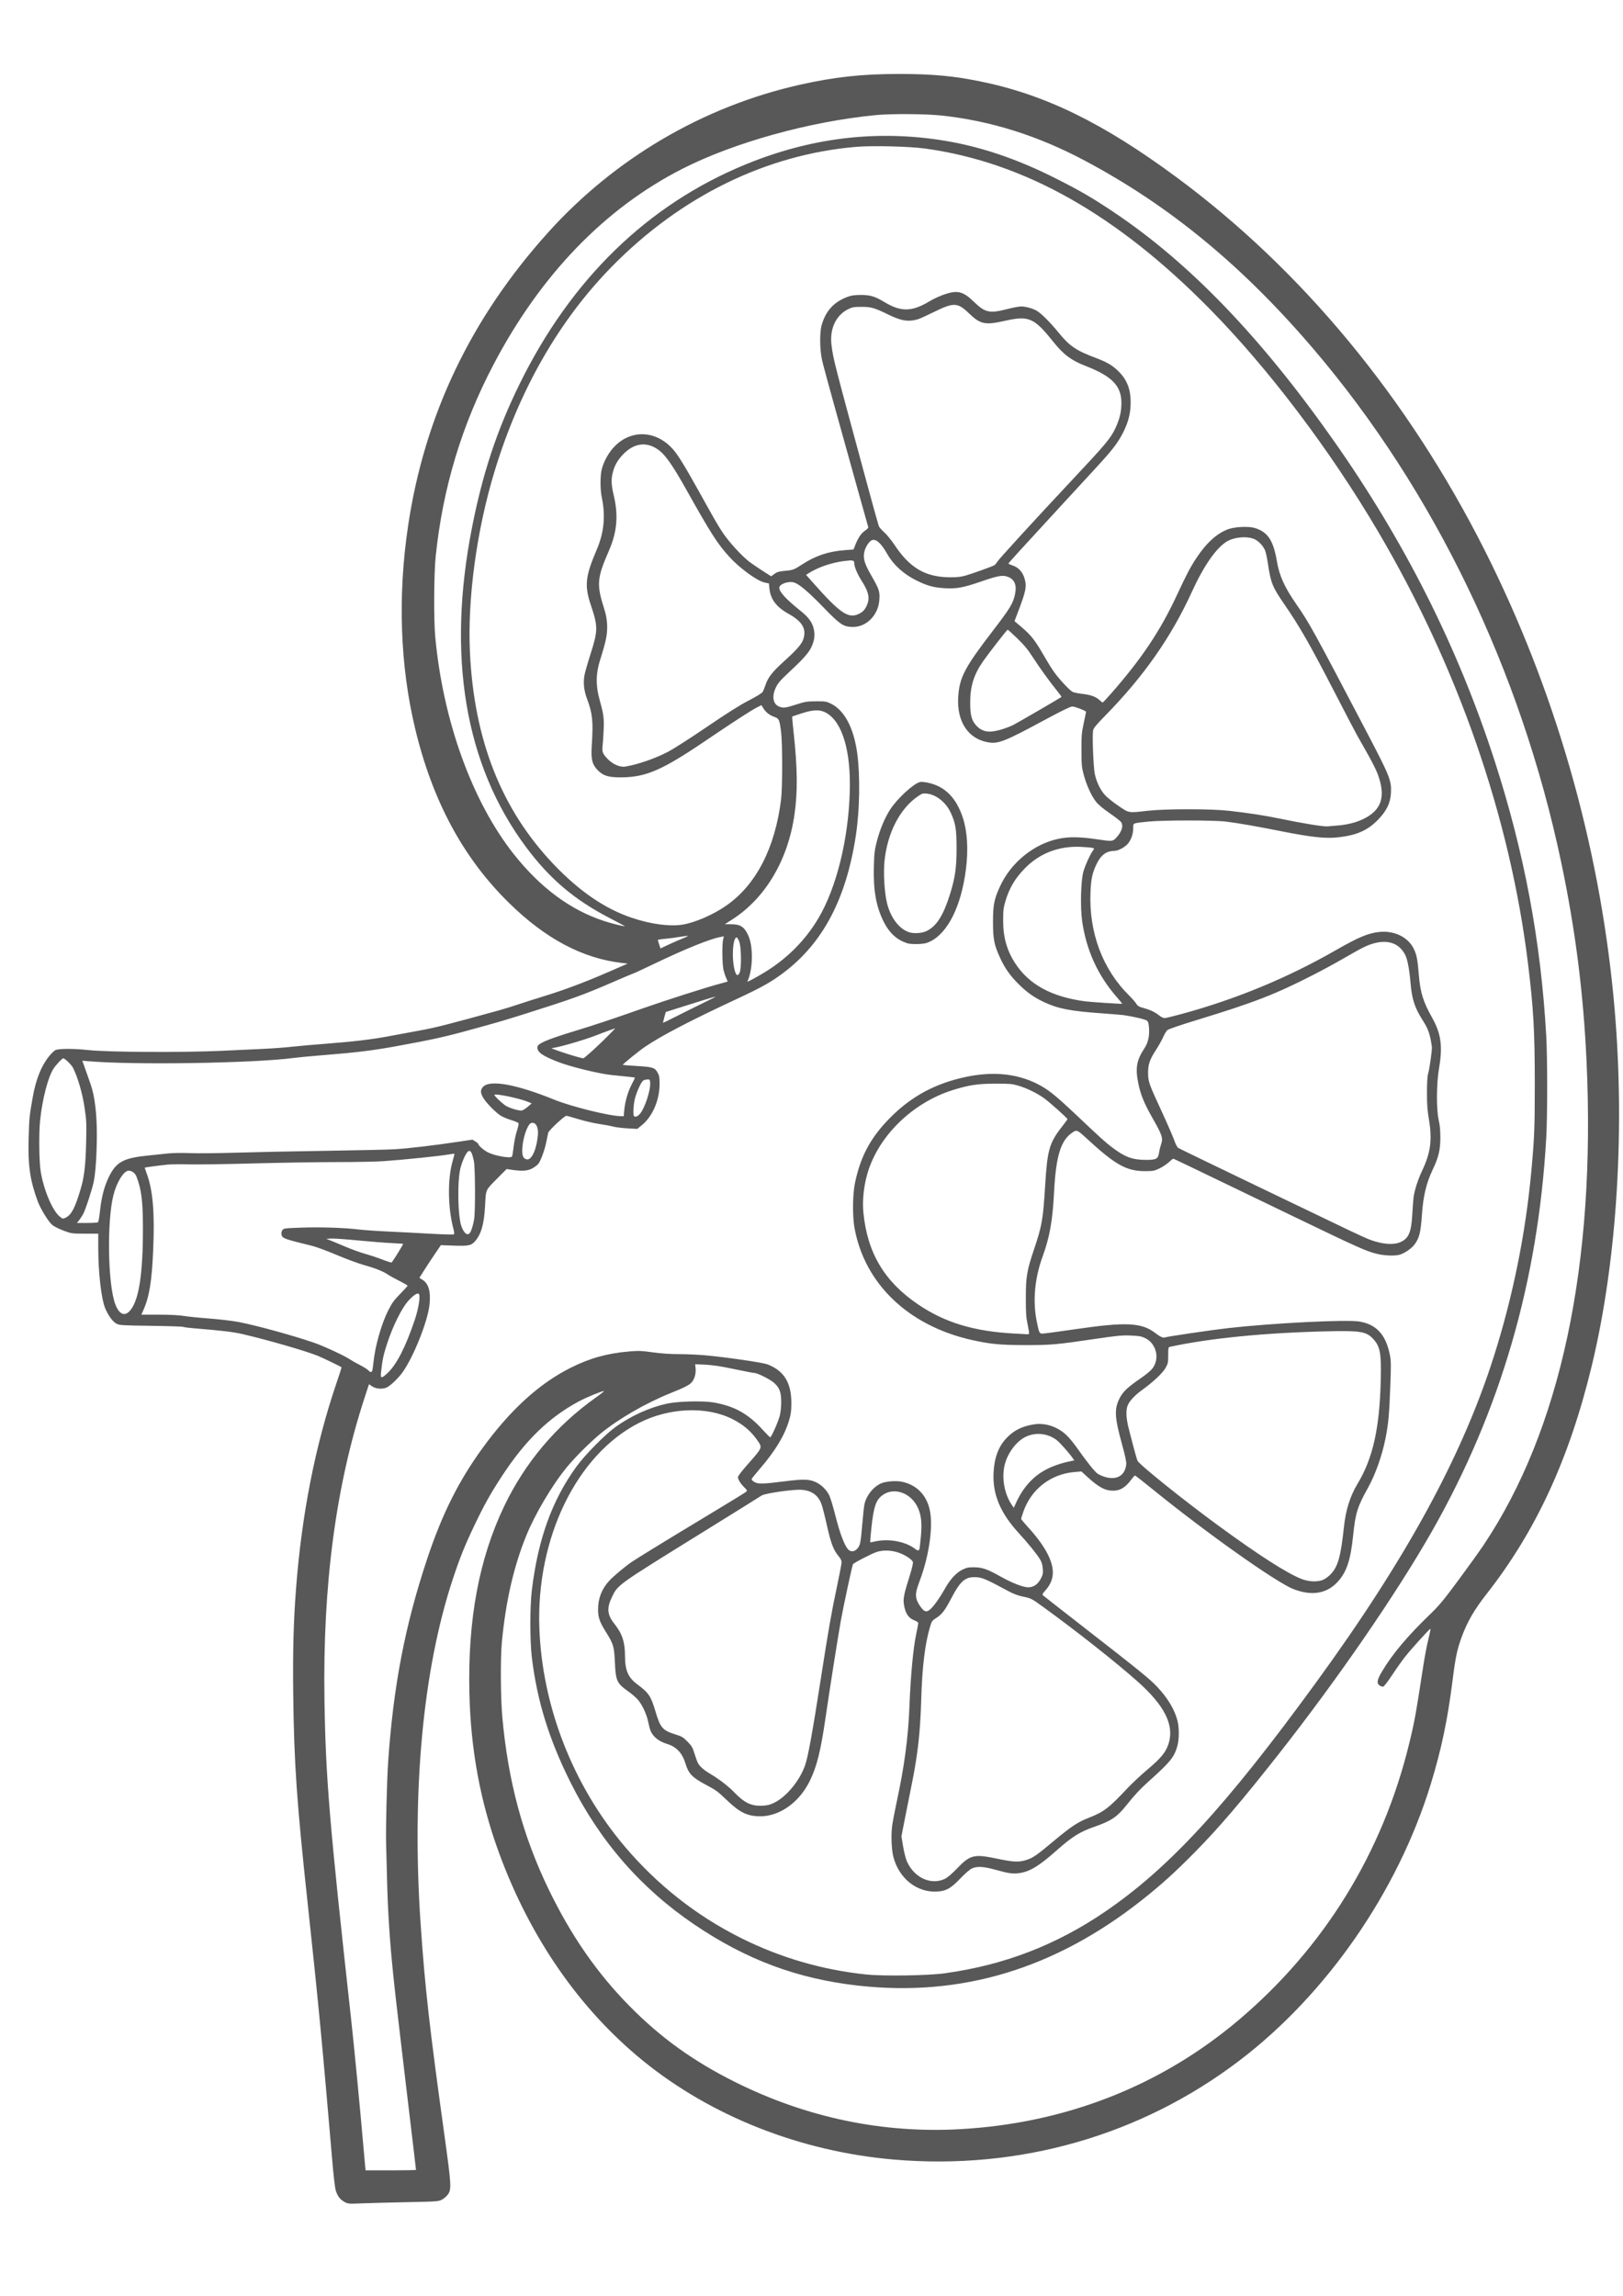 <?xml version="1.0" encoding="UTF-8" standalone="no"?>
<!-- Created with Inkscape (http://www.inkscape.org/) -->

<svg
   xmlns:dc="http://purl.org/dc/elements/1.1/"
   xmlns:cc="http://creativecommons.org/ns#"
   xmlns:rdf="http://www.w3.org/1999/02/22-rdf-syntax-ns#"
   xmlns:svg="http://www.w3.org/2000/svg"
   xmlns="http://www.w3.org/2000/svg"
   xmlns:sodipodi="http://sodipodi.sourceforge.net/DTD/sodipodi-0.dtd"
   xmlns:inkscape="http://www.inkscape.org/namespaces/inkscape"
   width="210mm"
   height="297mm"
   viewBox="0 0 210 297"
   version="1.1"
   id="svg63687"
   inkscape:version="0.92.2 5c3e80d, 2017-08-06"
   sodipodi:docname="kidney.kidney.svg">
  <defs
     id="defs55" />
  <sodipodi:namedview
     id="base"
     pagecolor="#ffffff"
     bordercolor="#666666"
     borderopacity="1.0"
     inkscape:pageopacity="0.0"
     inkscape:pageshadow="2"
     inkscape:zoom="0.35"
     inkscape:cx="623.8654"
     inkscape:cy="888.589"
     inkscape:document-units="mm"
     inkscape:current-layer="layer1"
     showgrid="false"
     inkscape:window-width="1508"
     inkscape:window-height="856"
     inkscape:window-x="147"
     inkscape:window-y="73"
     inkscape:window-maximized="0" />
  <g
     inkscape:label="Outline"
     inkscape:groupmode="layer"
     id="layer1"
     style="display:inline">
    <path
       style="display:inline;opacity:0.73;fill:#1a1a1a;stroke-width:0.11"
       d="m 44.558,284.843 c -0.577,-0.312 -0.928,-0.796 -1.142,-1.573 -0.085,-0.309 -0.282,-2.059 -0.437,-3.889 -1.214,-14.316 -1.832,-20.78 -3.165,-33.108 -1.419,-13.122 -1.767,-18.148 -1.873,-27.063 -0.066,-5.503 0.036,-9.404 0.354,-13.587 0.74,-9.723 2.486,-18.598 5.268,-26.781 0.362,-1.065 0.648,-1.945 0.635,-1.956 -0.131,-0.114 -2.451,-1.235 -3.085,-1.491 -1.55,-0.626 -6.279,-1.995 -9.588,-2.775 -1.321,-0.312 -2.597,-0.468 -6.315,-0.774 -0.774,-0.064 -1.461,-0.152 -1.527,-0.195 -0.066,-0.044 -1.935,-0.104 -4.154,-0.135 -3.801,-0.053 -4.06,-0.069 -4.471,-0.285 -0.48,-0.252 -1.062,-1.057 -1.455,-2.011 -0.502,-1.221 -0.89,-4.609 -0.89,-7.775 v -1.852 h -1.718 c -1.684,0 -1.738,-0.009 -2.743,-0.38 -0.564,-0.209 -1.221,-0.534 -1.46,-0.721 -0.491,-0.385 -1.543,-2.086 -1.914,-3.094 -0.997,-2.71 -1.275,-4.647 -1.173,-8.171 0.076,-2.611 0.104,-2.893 0.539,-5.324 0.408,-2.284 1.101,-4.018 2.097,-5.248 0.287,-0.355 0.658,-0.717 0.825,-0.804 0.393,-0.207 2.395,-0.212 4.24,-0.01 2.555,0.279 12.247,0.332 17.338,0.095 1.709,-0.08 4.107,-0.192 5.328,-0.249 1.221,-0.057 2.865,-0.178 3.653,-0.269 0.788,-0.091 2.758,-0.266 4.377,-0.389 3.657,-0.279 6.033,-0.563 8.288,-0.991 0.96,-0.182 2.75,-0.514 3.978,-0.737 1.984,-0.361 3.693,-0.796 10.228,-2.605 0.616,-0.17 1.794,-0.536 2.617,-0.811 0.823,-0.276 2.238,-0.727 3.145,-1.002 2.515,-0.765 5.308,-1.81 8.218,-3.077 l 2.638,-1.148 -0.734,-0.084 c -5.106,-0.588 -9.915,-3.143 -14.628,-7.775 -5.919,-5.815 -9.876,-13.153 -12.121,-22.476 -1.965,-8.16 -2.285,-17.194 -0.93,-26.286 2.134,-14.32 8.121,-26.865 18.117,-37.962 8.623,-9.573 20.047,-16.285 32.503,-19.095 4.549,-1.026 8.099,-1.413 12.945,-1.411 4.257,0.001 6.98,0.252 10.469,0.962 8.369,1.702 15.848,5.351 25.353,12.368 16.274,12.014 29.993,28.612 39.922,48.3 9.025,17.895 14.745,37.742 16.67,57.841 1.562,16.312 0.519,33.855 -2.839,47.719 -2.899,11.969 -7.195,21.282 -13.572,29.422 -1.629,2.079 -2.514,3.609 -3.255,5.628 -0.575,1.568 -0.792,2.597 -1.159,5.519 -0.649,5.163 -1.448,8.974 -2.827,13.468 -4.269,13.917 -13.473,27.2 -24.815,35.814 -12.731,9.668 -28.431,14.156 -44.656,12.765 -12.059,-1.034 -23.637,-5.598 -32.497,-12.813 -8.162,-6.646 -14.543,-15.85 -18.558,-26.768 -2.455,-6.677 -3.704,-13.411 -3.869,-20.857 -0.209,-9.45 1.251,-17.271 4.494,-24.068 2.69,-5.639 6.718,-10.416 11.867,-14.075 0.652,-0.463 1.128,-0.843 1.058,-0.843 -0.291,0 -2.318,0.836 -3.275,1.352 -3.892,2.095 -6.943,5.068 -9.973,9.718 -1.484,2.277 -2.271,3.69 -3.56,6.394 -1.216,2.551 -1.836,4.093 -2.738,6.814 -3.889,11.725 -5.358,27.478 -4.175,44.766 0.552,8.076 1.148,13.353 3.059,27.118 0.919,6.622 0.948,7.132 0.443,7.805 -0.167,0.223 -0.509,0.513 -0.761,0.645 -0.435,0.229 -0.65,0.244 -4.492,0.322 -2.219,0.045 -4.845,0.114 -5.834,0.155 -1.757,0.071 -1.811,0.067 -2.29,-0.193 z m 9.269,-4.142 c 0,-0.037 -0.121,-1.072 -0.269,-2.301 -0.148,-1.229 -0.416,-3.483 -0.596,-5.008 -0.18,-1.525 -0.621,-5.243 -0.98,-8.263 -1.199,-10.075 -1.489,-13.046 -1.748,-17.912 -0.097,-1.816 -0.131,-2.916 -0.275,-8.707 -0.053,-2.141 0.102,-8.251 0.27,-10.678 0.68,-9.794 2.197,-17.65 5.067,-26.239 1.931,-5.778 4.052,-10.012 7.149,-14.273 3.58,-4.926 7.334,-8.345 11.392,-10.376 2.498,-1.25 4.693,-1.862 7.574,-2.112 1.206,-0.104 1.567,-0.091 3.048,0.114 1.123,0.155 2.262,0.233 3.435,0.233 0.965,0 2.543,0.074 3.506,0.164 2.707,0.253 7.31,0.928 7.907,1.159 2.147,0.83 3.098,2.388 3.087,5.054 -0.003,0.998 -0.059,1.401 -0.3,2.21 -0.577,1.937 -1.775,3.921 -3.754,6.219 -0.558,0.647 -1.04,1.247 -1.073,1.333 -0.036,0.096 0.082,0.243 0.306,0.382 0.487,0.302 1.099,0.293 3.883,-0.059 2.527,-0.32 3.259,-0.299 4.142,0.117 0.681,0.321 1.351,0.987 1.702,1.691 0.146,0.292 0.515,1.521 0.82,2.73 0.559,2.214 1.165,3.796 1.635,4.275 0.328,0.333 0.783,0.302 1.142,-0.08 0.402,-0.427 0.468,-0.737 0.671,-3.178 0.097,-1.159 0.223,-2.323 0.281,-2.587 0.251,-1.147 1.119,-2.243 2.14,-2.703 0.618,-0.278 1.968,-0.383 2.743,-0.214 1.853,0.404 3.114,1.672 3.555,3.573 0.483,2.083 -0.043,5.913 -1.259,9.164 -0.511,1.368 -0.595,1.838 -0.435,2.444 0.123,0.466 0.678,1.3 0.999,1.503 0.35,0.221 0.733,-0.022 1.397,-0.888 0.359,-0.469 0.914,-1.322 1.232,-1.896 0.717,-1.294 1.501,-2.147 2.344,-2.549 0.536,-0.255 0.768,-0.3 1.506,-0.289 1.063,0.016 1.676,0.235 3.466,1.237 1.443,0.808 2.861,1.354 3.513,1.354 0.674,0 1.243,-0.391 1.613,-1.106 0.277,-0.534 0.31,-0.695 0.264,-1.298 -0.035,-0.467 -0.141,-0.842 -0.33,-1.165 -0.399,-0.683 -1.522,-2.077 -2.756,-3.418 -2.406,-2.618 -3.419,-5.026 -3.287,-7.816 0.091,-1.917 0.622,-3.369 1.629,-4.452 0.951,-1.023 2.023,-1.571 3.561,-1.821 1.468,-0.239 3.041,0.268 4.211,1.356 0.332,0.309 0.908,0.993 1.279,1.52 1.375,1.95 2.415,3.255 2.799,3.512 0.217,0.145 0.689,0.343 1.049,0.439 1.474,0.393 2.495,-0.247 2.641,-1.658 0.033,-0.317 -0.128,-1.083 -0.55,-2.613 -0.976,-3.544 -1.022,-4.577 -0.265,-6.021 0.405,-0.772 1.006,-1.342 2.536,-2.401 1.474,-1.02 1.867,-1.436 2.087,-2.206 0.341,-1.194 -0.227,-2.526 -1.308,-3.063 -0.522,-0.26 -0.782,-0.309 -1.892,-0.359 -1.137,-0.051 -1.687,0.001 -4.722,0.447 -4.995,0.735 -5.609,0.789 -8.942,0.787 -3.242,-0.001 -4.589,-0.131 -6.979,-0.672 -8.162,-1.846 -13.822,-7.267 -15.124,-14.483 -0.275,-1.526 -0.247,-4.338 0.058,-5.807 0.72,-3.465 2.022,-5.886 4.532,-8.427 2.768,-2.802 5.885,-4.479 9.881,-5.316 3.428,-0.718 6.503,-0.419 9.124,0.886 1.386,0.69 2.351,1.454 4.988,3.945 3.293,3.111 3.849,3.615 4.699,4.262 1.666,1.267 2.631,1.636 4.312,1.652 1.437,0.014 1.688,-0.112 1.803,-0.902 0.042,-0.291 0.144,-0.722 0.225,-0.959 0.335,-0.972 0.262,-1.208 -1.128,-3.663 -1.031,-1.821 -1.486,-2.944 -1.781,-4.398 -0.396,-1.95 -0.209,-3.007 0.799,-4.514 0.472,-0.706 0.668,-1.572 0.594,-2.626 -0.042,-0.601 -0.104,-0.813 -0.276,-0.956 -0.196,-0.161 -1.771,-0.531 -3.021,-0.709 -0.24,-0.034 -1.516,-0.138 -2.835,-0.232 -4.059,-0.286 -5.691,-0.609 -7.537,-1.489 -1.209,-0.576 -2.119,-1.22 -3.132,-2.217 -1.117,-1.099 -1.816,-2.071 -2.419,-3.367 -0.819,-1.758 -0.966,-2.479 -0.966,-4.738 0,-2.224 0.145,-2.961 0.908,-4.617 1.423,-3.089 4.369,-5.479 7.583,-6.154 1.34,-0.281 2.731,-0.262 4.961,0.068 1.998,0.296 2.039,0.292 2.527,-0.24 0.704,-0.767 0.921,-1.51 0.585,-1.999 -0.089,-0.13 -0.753,-0.643 -1.475,-1.141 -0.851,-0.587 -1.471,-1.107 -1.763,-1.48 -0.598,-0.764 -1.238,-2.169 -1.589,-3.491 -0.26,-0.979 -0.287,-1.267 -0.291,-3.184 -0.005,-1.898 0.024,-2.245 0.294,-3.493 0.164,-0.762 0.299,-1.418 0.299,-1.457 0,-0.135 -1.442,-0.696 -1.785,-0.694 -0.229,0.001 -1.389,0.566 -3.504,1.706 -5.366,2.892 -6.086,3.172 -7.491,2.906 -2.515,-0.476 -3.959,-2.72 -3.761,-5.845 0.16,-2.525 0.82,-3.789 4.436,-8.501 2.249,-2.931 2.635,-3.556 2.894,-4.696 0.272,-1.195 0.017,-1.935 -0.793,-2.299 -0.713,-0.321 -1.293,-0.229 -3.594,0.567 -2.274,0.786 -3.168,0.951 -4.668,0.861 -1.467,-0.088 -2.283,-0.313 -3.708,-1.019 -1.624,-0.805 -2.952,-2.009 -3.729,-3.379 -0.786,-1.387 -1.412,-1.975 -1.954,-1.837 -0.357,0.091 -0.866,0.837 -1.022,1.499 -0.201,0.851 -0.007,1.526 0.876,3.063 1.032,1.795 1.125,2.069 1.064,3.124 -0.122,2.081 -1.751,3.677 -3.631,3.557 -1.089,-0.069 -1.494,-0.352 -3.57,-2.491 -1.995,-2.056 -3.144,-3.033 -3.825,-3.253 -0.715,-0.231 -1.928,0.193 -1.928,0.674 0,0.541 0.874,1.487 2.781,3.012 1.023,0.818 1.517,1.51 1.693,2.371 0.164,0.803 0.066,1.483 -0.338,2.334 -0.351,0.74 -1.094,1.563 -3.064,3.392 -0.908,0.843 -1.237,1.23 -1.499,1.764 -0.555,1.13 -0.4,2.157 0.377,2.487 0.548,0.233 0.849,0.199 2.232,-0.251 1.146,-0.372 1.367,-0.408 2.563,-0.416 1.234,-0.007 1.346,0.01 1.963,0.318 1.748,0.87 2.945,3.156 3.386,6.466 0.383,2.872 0.313,7.238 -0.168,10.456 -1.228,8.221 -4.228,13.964 -9.313,17.825 -1.617,1.228 -2.877,1.937 -6.12,3.446 -5.93,2.759 -9.79,4.769 -11.842,6.167 -0.84,0.572 -2.962,2.295 -2.902,2.357 0.018,0.018 0.851,0.083 1.851,0.144 2.049,0.125 2.303,0.208 2.67,0.872 0.202,0.365 0.244,0.612 0.244,1.426 0,2.129 -0.919,4.249 -2.335,5.39 l -0.555,0.447 -1.254,-0.069 c -0.69,-0.037 -1.524,-0.141 -1.854,-0.229 -0.33,-0.088 -1.155,-0.243 -1.833,-0.342 -0.678,-0.1 -1.876,-0.377 -2.663,-0.617 -0.786,-0.24 -1.492,-0.436 -1.569,-0.436 -0.257,0 -2.274,1.885 -2.351,2.198 -0.04,0.164 -0.153,0.711 -0.252,1.216 -0.188,0.967 -0.686,2.34 -1.01,2.78 -0.105,0.143 -0.437,0.403 -0.737,0.578 -0.608,0.354 -1.345,0.413 -2.672,0.217 l -0.709,-0.105 -1.125,1.133 c -1.647,1.659 -1.545,1.439 -1.656,3.545 -0.128,2.423 -0.491,3.723 -1.301,4.661 -0.486,0.563 -0.862,0.64 -2.783,0.569 l -1.641,-0.06 -0.777,1.145 c -0.428,0.63 -1.053,1.581 -1.39,2.114 l -0.613,0.969 0.444,0.285 c 0.756,0.485 1.036,1.504 0.869,3.161 -0.213,2.11 -2.01,6.653 -3.446,8.711 -0.52,0.746 -1.525,1.73 -2.046,2.004 -0.525,0.276 -1.424,0.223 -1.926,-0.115 l -0.417,-0.281 -0.604,1.853 c -3.686,11.31 -5.382,24.102 -5.157,38.897 0.154,10.154 0.642,16.004 3.442,41.315 0.398,3.601 1.183,11.735 1.594,16.526 0.092,1.068 0.193,2.203 0.225,2.523 l 0.059,0.582 h 3.264 c 1.795,0 3.264,-0.03 3.264,-0.067 z M 117.348,122.012 c -1.31,-0.441 -2.262,-1.305 -2.967,-2.69 -1.011,-1.987 -1.395,-4.096 -1.312,-7.198 0.047,-1.759 0.092,-2.148 0.382,-3.272 0.397,-1.54 1.028,-3.049 1.729,-4.132 0.912,-1.41 3.012,-3.343 3.86,-3.554 0.151,-0.038 0.617,0.004 1.036,0.093 2.192,0.464 3.66,1.943 4.51,4.544 0.582,1.783 0.719,4.119 0.392,6.677 -0.606,4.732 -2.323,8.195 -4.617,9.314 -0.498,0.243 -0.797,0.306 -1.595,0.333 -0.611,0.021 -1.146,-0.022 -1.418,-0.113 z m 2.519,-1.558 c 1.288,-0.61 2.166,-1.971 3.027,-4.687 0.682,-2.154 0.882,-3.539 0.878,-6.084 -0.003,-2.429 -0.135,-3.206 -0.768,-4.569 -0.609,-1.312 -1.868,-2.319 -3.054,-2.443 -0.536,-0.056 -0.633,-0.029 -1.157,0.326 -2.348,1.588 -3.976,4.736 -4.348,8.405 -0.159,1.572 -0.005,4.119 0.331,5.454 0.463,1.843 1.507,3.243 2.77,3.717 0.617,0.231 1.699,0.176 2.321,-0.119 z m 4.405,154.986 c 13.65,-0.772 25.959,-5.607 36.053,-14.162 11.011,-9.331 18.56,-21.576 22.003,-35.691 0.697,-2.856 0.833,-3.607 1.869,-10.315 0.16,-1.037 0.437,-2.477 0.616,-3.199 0.178,-0.722 0.302,-1.336 0.275,-1.364 -0.062,-0.063 -2.327,2.43 -3.237,3.562 -0.375,0.467 -1.132,1.532 -1.682,2.366 -0.55,0.834 -1.086,1.533 -1.192,1.554 -0.106,0.021 -0.312,-0.043 -0.46,-0.14 -0.423,-0.282 -0.349,-0.725 0.302,-1.821 1.331,-2.242 3.272,-4.554 6.158,-7.336 1.234,-1.189 1.76,-1.82 3.699,-4.437 1.243,-1.678 2.712,-3.724 3.264,-4.547 9.981,-14.891 14.546,-36.285 13.346,-62.555 -0.406,-8.897 -1.444,-17.059 -3.279,-25.787 -5.212,-24.796 -16.442,-48.089 -31.975,-66.325 -9.235,-10.842 -18.712,-18.65 -29.73,-24.494 -6.048,-3.208 -12.078,-5.106 -18.429,-5.799 -2.062,-0.225 -6.53,-0.256 -8.56,-0.06 -8.568,0.83 -18.358,3.55 -25.044,6.959 -10.026,5.111 -18.328,13.719 -24.41,25.307 -4.12,7.85 -6.56,15.942 -7.485,24.816 -0.229,2.201 -0.264,8.148 -0.06,10.37 0.996,10.878 4.778,21.35 10.171,28.163 3.446,4.353 7.34,7.231 11.704,8.652 0.936,0.305 2.434,0.682 2.661,0.67 0.041,-0.002 -0.86,-0.489 -2.002,-1.081 -4.57,-2.372 -7.764,-5.093 -10.833,-9.23 -7.863,-10.599 -10.219,-24.636 -6.934,-41.315 1.375,-6.981 3.219,-12.547 6.121,-18.467 6.675,-13.621 16.622,-23.285 29.319,-28.483 8.209,-3.361 16.474,-4.413 24.916,-3.171 5.062,0.744 9.97,2.368 15.267,5.05 3.161,1.601 4.672,2.482 7.47,4.359 9.728,6.524 18.928,16.077 28.312,29.4 9.27,13.161 16.139,26.809 20.906,41.537 3.835,11.85 5.989,23.333 6.678,35.603 0.159,2.835 0.159,10.335 -2e-5,13.143 -1.054,18.603 -5.921,35.348 -14.814,50.965 -4.569,8.024 -12.187,19.094 -19.807,28.782 -4.759,6.051 -7.696,9.489 -10.802,12.647 -2.552,2.594 -4.394,4.261 -6.875,6.221 -11.297,8.925 -23.414,12.579 -36.749,11.081 -7.845,-0.881 -14.426,-3.333 -21.155,-7.882 -6.922,-4.679 -12.251,-10.795 -16.065,-18.436 -2.777,-5.564 -4.32,-10.564 -4.99,-16.164 -0.254,-2.126 -0.254,-6.525 -5.51e-4,-8.64 0.792,-6.598 2.613,-11.659 5.757,-15.995 1.116,-1.539 3.723,-4.182 5.102,-5.17 1.98,-1.42 4.357,-2.498 6.596,-2.992 1.439,-0.317 4.676,-0.4 6.085,-0.156 2.657,0.461 4.456,1.46 6.313,3.509 0.497,0.548 0.944,0.996 0.994,0.996 0.145,0 1.024,-1.983 1.23,-2.773 0.112,-0.432 0.189,-1.143 0.191,-1.775 0.003,-1.269 -0.203,-1.838 -0.902,-2.478 -0.49,-0.449 -2.153,-1.292 -2.552,-1.293 -0.129,0 -1.314,-0.228 -2.634,-0.506 -1.725,-0.363 -2.77,-0.523 -3.72,-0.568 l -1.321,-0.063 0.052,0.556 c 0.058,0.61 -0.107,1.251 -0.439,1.708 -0.281,0.387 -0.892,0.709 -2.805,1.478 -3.208,1.29 -6.706,3.312 -9.051,5.232 -1.305,1.069 -3.248,3.003 -4.328,4.308 -1.905,2.302 -4.156,6.096 -5.305,8.94 -1.621,4.011 -2.637,8.458 -3.14,13.742 -0.193,2.033 -0.163,7.186 0.057,9.649 0.741,8.309 2.655,15.422 6.012,22.349 2.889,5.96 6.218,10.768 10.409,15.03 4.054,4.124 8.304,7.183 13.726,9.882 9.236,4.598 19.076,6.653 29.132,6.084 z m -1.963,-20.175 c 7.589,-1.048 14.312,-3.628 20.61,-7.912 8.306,-5.649 15.638,-13.601 27.325,-29.64 11.72,-16.084 18.947,-29.332 23.052,-42.258 2.464,-7.76 4.108,-15.899 4.849,-24.013 0.39,-4.272 0.442,-5.587 0.441,-11.313 0,-6.699 -0.172,-9.737 -0.877,-15.472 -2.333,-18.987 -9.057,-38.345 -19.435,-55.956 -6.178,-10.484 -14.097,-20.952 -21.696,-28.682 -12.049,-12.256 -24.022,-19.017 -36.832,-20.796 -2.065,-0.287 -6.854,-0.406 -8.988,-0.224 -11.628,0.992 -22.67,6.405 -31.581,15.481 -6.82,6.946 -11.961,15.906 -15.172,26.443 -2.332,7.652 -3.536,16.513 -3.198,23.529 0.548,11.343 4.098,20.305 10.848,27.381 3.292,3.452 6.601,5.718 10.06,6.889 2.43,0.823 4.91,1.163 6.564,0.899 1.642,-0.261 3.979,-1.274 5.697,-2.469 3.852,-2.678 6.307,-7.436 7.087,-13.734 0.19,-1.534 0.188,-7.323 -0.003,-8.762 -0.212,-1.6 -0.253,-1.69 -0.884,-1.918 -0.631,-0.228 -1.1,-0.602 -1.424,-1.135 l -0.232,-0.381 -0.565,0.288 c -0.787,0.402 -2.938,1.797 -6.869,4.455 -5.415,3.662 -7.527,4.574 -10.653,4.598 -1.674,0.014 -2.372,-0.192 -3.069,-0.9 -0.752,-0.765 -0.914,-1.421 -0.796,-3.229 0.204,-3.141 0.103,-4.129 -0.617,-6.037 -0.396,-1.047 -0.508,-2.114 -0.322,-3.073 0.073,-0.379 0.428,-1.617 0.789,-2.751 0.963,-3.028 0.965,-3.501 0.026,-6.309 -0.842,-2.517 -0.714,-3.699 0.781,-7.191 0.927,-2.165 1.139,-4.365 0.645,-6.69 -0.224,-1.057 -0.225,-2.854 -0.001,-3.711 0.27,-1.033 0.903,-2.154 1.652,-2.923 2.162,-2.22 5.361,-2.076 7.526,0.338 0.643,0.717 1.55,2.183 3.31,5.347 2.315,4.164 2.538,4.548 3.204,5.543 0.741,1.105 2.36,2.882 3.303,3.624 0.338,0.266 1.131,0.813 1.764,1.217 l 1.15,0.734 0.416,-0.307 c 0.326,-0.24 0.588,-0.322 1.205,-0.379 1.219,-0.112 1.305,-0.142 2.372,-0.838 1.749,-1.14 3.422,-1.7 5.553,-1.858 l 1.109,-0.082 0.258,-0.647 c 0.363,-0.909 0.751,-1.466 1.262,-1.81 0.242,-0.163 0.417,-0.356 0.39,-0.43 -0.028,-0.074 -0.672,-2.374 -1.432,-5.112 -0.76,-2.738 -2.045,-7.349 -2.855,-10.246 -0.81,-2.898 -1.573,-5.718 -1.694,-6.267 -0.301,-1.357 -0.323,-3.604 -0.044,-4.543 0.545,-1.832 1.544,-2.931 3.285,-3.61 0.505,-0.197 0.89,-0.258 1.69,-0.266 1.277,-0.013 1.904,0.171 3.162,0.932 2.122,1.283 3.552,1.253 5.82,-0.119 0.488,-0.295 1.351,-0.694 1.919,-0.886 1.7,-0.576 2.421,-0.395 3.821,0.96 1.456,1.409 2.015,1.531 4.307,0.94 0.72,-0.186 1.533,-0.338 1.807,-0.339 0.599,-0.001 1.541,0.266 2.064,0.586 0.579,0.354 1.773,1.558 2.789,2.811 1.39,1.715 2.273,2.316 4.789,3.257 1.482,0.554 2.211,0.987 2.993,1.777 1.068,1.078 1.535,2.294 1.532,3.986 -0.001,1.563 -0.39,2.903 -1.297,4.483 -0.601,1.047 -1.319,1.94 -3.222,4.007 -0.786,0.854 -2.879,3.125 -4.649,5.047 -5.35,5.807 -6.643,7.228 -6.643,7.304 0,0.04 0.205,0.138 0.456,0.218 0.937,0.297 1.517,1.011 1.724,2.121 0.142,0.762 -0.015,1.458 -0.8,3.531 l -0.598,1.582 0.899,0.764 c 1.312,1.114 1.757,1.697 3.144,4.112 0.333,0.58 0.839,1.378 1.125,1.775 0.634,0.879 1.964,2.297 2.343,2.498 0.153,0.081 0.729,0.198 1.28,0.261 1.087,0.123 1.759,0.373 2.237,0.831 0.168,0.161 0.34,0.288 0.382,0.283 0.042,-0.005 0.518,-0.513 1.058,-1.127 3.977,-4.53 6.373,-8.108 8.525,-12.727 1.269,-2.724 1.708,-3.564 2.495,-4.769 1.293,-1.98 2.683,-3.253 4.138,-3.789 0.884,-0.326 2.625,-0.409 3.45,-0.165 1.673,0.495 2.412,1.595 2.865,4.264 0.331,1.95 0.968,3.355 2.575,5.68 1.656,2.395 2.13,3.258 8.972,16.304 3.091,5.894 3.301,6.421 3.218,8.043 -0.067,1.306 -0.572,2.335 -1.718,3.5 -1.34,1.363 -2.784,1.984 -5.203,2.237 -1.599,0.167 -3.453,-0.036 -7.288,-0.8 -3.239,-0.645 -5.493,-1.038 -7.143,-1.245 -1.514,-0.19 -8.186,-0.191 -10.033,-3.3e-4 -2.092,0.215 -1.963,0.16 -1.963,0.844 0,0.746 -0.243,1.465 -0.677,2 -0.381,0.47 -1.273,0.947 -1.777,0.95 -1.019,0.005 -1.725,0.531 -2.288,1.703 -0.545,1.135 -0.716,1.922 -0.786,3.621 -0.217,5.248 1.572,10.015 5.037,13.421 0.341,0.336 0.732,0.785 0.867,0.999 0.209,0.33 0.359,0.419 0.99,0.59 0.856,0.232 1.464,0.525 2.029,0.977 0.219,0.175 0.516,0.318 0.661,0.318 0.145,0 1.168,-0.247 2.274,-0.549 7.019,-1.916 13.628,-4.652 19.84,-8.212 3.012,-1.726 4.266,-2.249 5.726,-2.388 1.931,-0.183 3.684,0.691 4.416,2.202 0.368,0.76 0.483,1.364 0.65,3.401 0.183,2.234 0.564,3.456 1.712,5.49 1.167,2.069 1.387,3.706 0.889,6.599 -0.334,1.937 -0.352,5.273 -0.035,6.655 0.153,0.667 0.215,1.332 0.213,2.274 -0.004,1.59 -0.228,2.528 -0.993,4.138 -0.833,1.753 -1.217,3.367 -1.392,5.844 -0.164,2.323 -0.336,3.003 -0.975,3.858 -0.374,0.501 -1.295,1.124 -1.921,1.301 -0.622,0.176 -1.952,0.124 -2.925,-0.113 -1.377,-0.336 -2.501,-0.84 -10.707,-4.798 -14.542,-7.015 -15.578,-7.512 -15.655,-7.512 -0.043,0 -0.296,0.204 -0.561,0.453 -0.266,0.249 -0.811,0.61 -1.212,0.802 -0.671,0.322 -0.819,0.349 -1.873,0.351 -2.389,0.004 -3.855,-0.815 -7.524,-4.205 -1.199,-1.108 -1.298,-1.155 -1.781,-0.851 -1.587,0.997 -2.221,3.022 -2.471,7.886 -0.185,3.604 -0.564,5.716 -1.472,8.208 -1.028,2.821 -1.297,5.743 -0.768,8.374 0.302,1.503 0.351,1.608 0.751,1.608 0.192,0 2.09,-0.255 4.217,-0.566 6.635,-0.971 8.622,-0.872 10.416,0.52 0.556,0.432 0.957,0.62 1.166,0.546 0.368,-0.13 6.156,-0.981 8.293,-1.22 5.825,-0.651 15.247,-1.12 16.906,-0.843 2.209,0.37 3.414,1.681 3.944,4.291 0.157,0.773 0.164,1.241 0.061,4.036 -0.136,3.677 -0.244,4.875 -0.612,6.741 -0.449,2.278 -1.309,4.709 -2.286,6.461 -1.366,2.449 -1.612,3.238 -1.912,6.153 -0.34,3.302 -0.882,4.854 -2.138,6.133 -1.395,1.419 -3.31,1.69 -5.602,0.791 -2.236,-0.877 -11.266,-7.275 -18.13,-12.847 -1.247,-1.012 -2.308,-1.841 -2.357,-1.841 -0.049,0 -0.273,0.25 -0.498,0.555 -0.724,0.981 -1.407,1.402 -2.288,1.41 -1.056,0.009 -1.875,-0.419 -3.33,-1.743 l -0.818,-0.744 -0.872,0.072 c -3.094,0.255 -5.614,2.207 -6.641,5.144 -0.156,0.446 -0.283,0.858 -0.283,0.915 0,0.058 0.4,0.541 0.89,1.075 2.41,2.627 3.494,4.854 3.153,6.473 -0.136,0.647 -0.419,1.166 -0.978,1.795 -0.318,0.359 -0.351,0.443 -0.22,0.566 0.085,0.079 2.485,1.957 5.334,4.173 7.268,5.653 8.442,6.607 9.435,7.662 1.368,1.455 2.235,2.904 2.613,4.368 0.248,0.959 0.227,2.493 -0.046,3.391 -0.417,1.373 -0.929,1.995 -3.631,4.417 -1.157,1.037 -1.859,1.789 -2.991,3.206 -1.151,1.441 -1.925,1.956 -4.059,2.701 -1.925,0.672 -2.871,1.264 -4.92,3.077 -2.231,1.975 -3.385,2.688 -4.703,2.907 -0.875,0.146 -1.44,0.073 -3.16,-0.406 -1.571,-0.438 -2.427,-0.486 -3.101,-0.175 -0.25,0.115 -0.884,0.667 -1.467,1.276 -1.239,1.294 -1.83,1.632 -2.984,1.707 -2.617,0.171 -4.962,-1.669 -5.693,-4.467 -0.243,-0.928 -0.32,-2.8 -0.166,-3.993 0.071,-0.549 0.345,-1.996 0.609,-3.216 0.982,-4.545 1.477,-8.268 1.634,-12.311 0.154,-3.973 0.486,-7.507 0.878,-9.349 0.147,-0.694 0.268,-1.325 0.268,-1.403 0,-0.078 -0.219,-0.228 -0.488,-0.332 -0.799,-0.31 -1.187,-0.898 -1.378,-2.087 -0.116,-0.727 0.009,-1.337 0.779,-3.785 0.267,-0.849 0.424,-1.531 0.386,-1.683 -0.038,-0.153 -0.313,-0.415 -0.69,-0.655 -1.234,-0.787 -2.71,-1.033 -3.961,-0.661 -0.597,0.178 -2.987,1.411 -3.102,1.601 -0.104,0.171 -1.222,5.369 -1.573,7.317 -0.354,1.96 -1.41,8.661 -1.967,12.478 -0.639,4.38 -1.123,6.332 -2.033,8.208 -1.351,2.784 -3.888,4.603 -6.42,4.603 -1.645,0 -2.644,-0.478 -4.294,-2.058 -1.255,-1.201 -1.398,-1.305 -2.791,-2.044 -1.697,-0.9 -2.204,-1.428 -2.579,-2.681 -0.418,-1.4 -1.181,-2.215 -2.424,-2.591 -1.077,-0.325 -1.837,-0.954 -2.142,-1.771 -0.068,-0.181 -0.194,-0.68 -0.281,-1.109 -0.19,-0.938 -0.757,-2.157 -1.31,-2.812 -0.223,-0.264 -0.789,-0.754 -1.259,-1.089 -1.487,-1.06 -1.623,-1.354 -1.732,-3.754 -0.095,-2.076 -0.182,-2.371 -1.165,-3.942 -0.814,-1.299 -1.014,-1.876 -1.013,-2.911 0.002,-1.438 0.486,-2.673 1.455,-3.715 0.567,-0.61 2.002,-1.811 2.906,-2.432 0.7,-0.481 4.997,-3.112 10.196,-6.243 2.459,-1.481 4.541,-2.759 4.627,-2.841 0.134,-0.127 0.098,-0.206 -0.257,-0.557 -0.504,-0.497 -0.825,-1.016 -0.826,-1.33 -2.08e-4,-0.146 0.554,-0.858 1.467,-1.886 1.622,-1.824 1.672,-1.936 1.19,-2.661 -0.867,-1.304 -1.873,-2.191 -3.336,-2.939 -3.35,-1.713 -8.202,-1.52 -12.135,0.482 -8.06,4.103 -13.301,14.9 -12.883,26.538 0.363,10.104 4.335,20.294 10.984,28.178 4.212,4.995 9.329,9.033 15.094,11.911 5.093,2.543 10.495,4.119 16.16,4.716 2.287,0.241 8.047,0.154 10.284,-0.155 z m -0.034,-12.215 c 0.331,-0.162 0.907,-0.655 1.561,-1.338 1.683,-1.758 2.197,-1.886 5.122,-1.272 2.176,0.457 2.861,0.489 3.836,0.181 0.856,-0.27 1.322,-0.593 3.528,-2.439 2.242,-1.877 3.111,-2.454 4.522,-3.007 1.987,-0.778 2.611,-1.254 5.045,-3.847 0.584,-0.622 1.746,-1.707 2.583,-2.411 1.782,-1.5 2.415,-2.284 2.751,-3.408 0.712,-2.385 -0.546,-4.878 -4.025,-7.976 -2.796,-2.49 -7.954,-6.561 -12.261,-9.677 -1.455,-1.052 -1.522,-1.087 -2.499,-1.291 -0.706,-0.147 -1.281,-0.359 -1.94,-0.713 -2.924,-1.574 -3.39,-1.775 -4.209,-1.817 -1.388,-0.071 -2.025,0.474 -3.215,2.753 -0.817,1.564 -1.207,2.07 -1.958,2.54 -0.495,0.31 -0.557,0.398 -0.767,1.09 -0.652,2.146 -1.027,5.189 -1.145,9.294 -0.124,4.316 -0.443,7.207 -1.218,11.036 -0.265,1.312 -0.678,3.381 -0.917,4.599 l -0.434,2.214 0.222,1.327 c 0.124,0.742 0.343,1.597 0.496,1.937 0.949,2.108 3.137,3.097 4.923,2.226 z m -22.09,-9.842 c 1.575,-0.767 3.298,-2.86 3.984,-4.838 0.391,-1.128 0.954,-4.225 2.057,-11.322 0.957,-6.157 1.357,-8.448 2.012,-11.528 0.362,-1.704 0.659,-3.244 0.659,-3.421 0,-0.208 -0.137,-0.484 -0.388,-0.783 -0.667,-0.793 -0.996,-1.655 -1.508,-3.955 -0.265,-1.19 -0.584,-2.44 -0.71,-2.78 -0.433,-1.168 -1.293,-1.774 -2.628,-1.853 -1.093,-0.065 -4.729,0.464 -5.121,0.745 -0.152,0.109 -3.565,2.235 -7.583,4.724 -11.175,6.923 -10.985,6.788 -11.763,8.37 -0.705,1.433 -0.635,2.318 0.272,3.462 1.051,1.326 1.4,2.384 1.403,4.253 0.002,1.785 0.407,2.726 1.531,3.567 1.553,1.162 1.808,1.537 2.408,3.55 0.635,2.131 0.918,2.456 2.596,2.978 0.813,0.253 0.989,0.358 1.543,0.922 0.546,0.556 0.662,0.752 0.909,1.549 0.156,0.502 0.353,1.047 0.438,1.212 0.226,0.44 0.787,0.936 1.591,1.407 1.095,0.642 2.387,1.635 3.108,2.388 1.306,1.364 2.21,1.801 3.599,1.741 0.707,-0.031 1.009,-0.105 1.593,-0.389 z m 71.051,-28.852 c 0.25,-0.115 0.653,-0.412 0.896,-0.659 0.986,-1.003 1.338,-2.243 1.768,-6.225 0.232,-2.149 0.796,-3.93 1.745,-5.506 1.996,-3.317 2.86,-7.167 3.011,-13.422 0.085,-3.49 -0.076,-4.359 -0.988,-5.344 -0.869,-0.938 -1.661,-1.072 -5.795,-0.977 -8.173,0.187 -15.303,0.886 -20.501,2.012 -0.199,0.043 -0.218,0.137 -0.218,1.078 0,0.947 -0.027,1.08 -0.338,1.641 -0.367,0.662 -1.577,1.805 -2.996,2.83 -0.976,0.705 -1.661,1.43 -1.903,2.015 -0.265,0.641 -0.214,1.69 0.149,3.085 0.174,0.671 0.467,1.797 0.65,2.501 0.183,0.705 0.396,1.421 0.473,1.593 0.219,0.489 5.991,5.121 10.399,8.345 5.261,3.848 8.843,6.15 10.779,6.927 0.976,0.392 2.157,0.435 2.87,0.106 z m -52.266,-3.973 c 0.03,-0.107 0.115,-0.853 0.188,-1.659 0.152,-1.679 0.045,-2.695 -0.384,-3.651 -0.882,-1.965 -3.125,-2.754 -4.619,-1.626 -0.814,0.615 -1.1,1.451 -1.385,4.041 -0.089,0.814 -0.163,1.609 -0.164,1.767 l -10e-4,0.286 0.682,-0.145 c 1.776,-0.378 3.932,0.041 5.153,1.002 0.288,0.227 0.464,0.222 0.531,-0.016 z m 13.413,-7.609 c 1.468,-2.088 3.299,-3.18 6.372,-3.799 l 0.25,-0.05 -0.213,-0.302 c -0.511,-0.726 -1.702,-2.056 -2.106,-2.354 -1.153,-0.849 -2.665,-1.006 -3.947,-0.409 -1.259,0.586 -2.463,2.239 -2.785,3.826 -0.346,1.701 0.044,3.675 1.001,5.053 l 0.22,0.317 0.364,-0.8 c 0.2,-0.44 0.58,-1.107 0.844,-1.482 z M 50.103,177.667 c 1.2,-1.097 2.39,-3.417 3.582,-6.981 0.506,-1.513 0.747,-3.153 0.487,-3.316 -0.209,-0.131 -0.734,0.233 -1.373,0.951 -0.819,0.92 -1.947,3.187 -2.667,5.361 -0.512,1.546 -0.657,2.214 -0.832,3.852 -0.086,0.806 0.043,0.828 0.804,0.132 z m -1.908,-0.465 c 0.031,-0.168 0.088,-0.605 0.126,-0.971 0.226,-2.147 1.044,-5.006 1.932,-6.752 0.469,-0.923 0.742,-1.297 1.527,-2.095 0.525,-0.534 0.955,-1.01 0.955,-1.056 0,-0.047 -0.478,-0.326 -1.063,-0.621 -0.585,-0.295 -1.26,-0.67 -1.499,-0.834 -0.596,-0.407 -1.688,-0.838 -3.143,-1.24 -0.671,-0.185 -2.225,-0.762 -3.455,-1.28 -1.23,-0.519 -2.628,-1.04 -3.108,-1.159 -3.824,-0.944 -3.919,-0.979 -4.045,-1.491 -0.042,-0.17 -0.002,-0.379 0.101,-0.54 0.166,-0.258 0.216,-0.265 2.355,-0.345 2.489,-0.093 5.558,0.001 7.477,0.229 0.72,0.085 2.462,0.208 3.871,0.272 1.409,0.064 3.883,0.192 5.496,0.285 1.613,0.092 2.974,0.127 3.023,0.077 0.049,-0.05 0.015,-0.364 -0.073,-0.699 -0.73,-2.735 -0.777,-6.428 -0.111,-8.757 0.148,-0.517 0.256,-0.952 0.24,-0.968 -0.015,-0.016 -0.32,0.021 -0.676,0.081 -1.317,0.224 -5.662,0.672 -8.499,0.878 -0.9,0.065 -3.596,0.118 -5.993,0.117 -2.396,0 -7.328,0.079 -10.959,0.177 -3.631,0.098 -7.388,0.152 -8.347,0.12 -0.96,-0.032 -2.162,-0.016 -2.672,0.034 -0.979,0.097 -2.87,0.348 -2.918,0.388 -0.015,0.013 0.097,0.364 0.252,0.78 0.798,2.157 1.041,5.048 0.831,9.907 -0.174,4.039 -0.501,6.032 -1.272,7.753 l -0.261,0.582 h 2.257 c 1.463,0 2.602,0.058 3.238,0.163 0.54,0.089 2.037,0.241 3.326,0.337 1.29,0.096 2.983,0.297 3.762,0.447 2.297,0.441 7.053,1.747 9.76,2.68 1.251,0.431 3.941,1.678 4.635,2.148 0.24,0.163 0.829,0.496 1.309,0.741 0.48,0.245 0.966,0.551 1.08,0.68 0.283,0.319 0.473,0.294 0.54,-0.071 z m 84.953,-4.667 c 0.031,-0.051 -0.051,-0.587 -0.18,-1.192 -0.201,-0.934 -0.236,-1.452 -0.236,-3.429 1.1e-4,-2.759 0.13,-3.521 1.083,-6.36 1.013,-3.016 1.149,-3.805 1.419,-8.225 0.278,-4.54 0.539,-5.466 2.114,-7.494 0.424,-0.545 0.771,-1.019 0.772,-1.053 0.004,-0.124 -2.253,-2.145 -2.997,-2.685 -0.946,-0.686 -2.239,-1.319 -3.383,-1.655 -0.771,-0.227 -1.101,-0.255 -2.888,-0.253 -2.287,0.001 -3.404,0.165 -5.452,0.791 -5.453,1.668 -10.03,6.245 -11.288,11.29 -0.396,1.586 -0.534,3.211 -0.393,4.629 0.515,5.209 2.731,8.912 7.102,11.869 3.444,2.33 7.213,3.47 12.377,3.744 0.84,0.045 1.61,0.089 1.711,0.098 0.101,0.009 0.21,-0.024 0.24,-0.075 z m -116.371,-2.93 c 1.176,-1.271 1.718,-4.652 1.716,-10.696 -0.001,-3.53 -0.193,-5.062 -0.843,-6.721 -0.168,-0.429 -0.592,-0.744 -1.001,-0.744 -0.628,0 -1.548,1.476 -1.973,3.164 -0.857,3.407 -0.726,11.488 0.227,14.08 0.482,1.31 1.19,1.657 1.873,0.918 z m 34.702,-7.502 c 0.395,-0.634 0.702,-1.168 0.683,-1.187 -0.019,-0.019 -0.695,-0.065 -1.503,-0.102 -0.808,-0.037 -2.749,-0.192 -4.315,-0.344 -1.565,-0.152 -3.136,-0.262 -3.49,-0.243 l -0.643,0.034 0.545,0.212 c 0.3,0.116 1.159,0.475 1.91,0.798 0.751,0.322 1.911,0.741 2.579,0.931 0.668,0.19 1.698,0.533 2.288,0.764 0.591,0.23 1.108,0.39 1.15,0.355 0.042,-0.035 0.399,-0.583 0.794,-1.216 z m 129.697,-1.407 c 1.079,-0.458 1.428,-1.251 1.556,-3.537 0.051,-0.918 0.125,-1.918 0.164,-2.223 0.119,-0.942 0.566,-2.339 1.128,-3.524 1.085,-2.289 1.305,-3.957 0.868,-6.569 -0.207,-1.235 -0.259,-1.949 -0.257,-3.493 0.001,-1.197 0.053,-2.115 0.135,-2.394 0.2,-0.682 0.552,-3.19 0.499,-3.553 -0.243,-1.667 -0.456,-2.27 -1.22,-3.47 -1.002,-1.572 -1.355,-2.659 -1.536,-4.739 -0.156,-1.788 -0.392,-3.05 -0.68,-3.635 -0.91,-1.849 -2.891,-2.225 -5.379,-1.02 -0.42,0.203 -1.548,0.829 -2.508,1.391 -0.96,0.561 -2.751,1.536 -3.98,2.165 -4.955,2.537 -7.688,3.598 -15.049,5.844 -2.291,0.699 -3.741,1.197 -3.887,1.335 -0.129,0.121 -0.369,0.529 -0.534,0.905 -0.165,0.376 -0.583,1.119 -0.928,1.651 -0.819,1.261 -1.032,1.895 -1.016,3.026 0.015,1.096 0.111,1.364 1.788,4.991 0.705,1.525 1.418,3.164 1.584,3.641 0.18,0.518 0.394,0.928 0.53,1.016 0.125,0.081 4.694,2.292 10.152,4.914 5.458,2.621 10.856,5.214 11.995,5.761 1.14,0.547 2.391,1.108 2.781,1.246 1.56,0.551 2.914,0.648 3.797,0.273 z M 60.791,159.502 c 0.19,-0.233 0.441,-1.037 0.56,-1.789 0.169,-1.078 0.138,-6.744 -0.041,-7.545 -0.222,-0.991 -0.358,-1.275 -0.608,-1.275 -0.274,0 -0.772,0.963 -1.1,2.126 -0.448,1.59 -0.38,6.337 0.108,7.644 0.334,0.895 0.764,1.229 1.082,0.84 z m -48.118,-1.379 c 0.067,-0.045 0.183,-0.68 0.259,-1.412 0.185,-1.796 0.557,-3.234 1.152,-4.454 0.943,-1.933 1.877,-2.446 5.04,-2.767 0.883,-0.09 2.072,-0.213 2.642,-0.275 0.585,-0.063 1.82,-0.08 2.835,-0.039 0.99,0.04 3.64,0.014 5.889,-0.056 2.249,-0.071 7.451,-0.179 11.559,-0.241 4.108,-0.062 8.157,-0.153 8.997,-0.203 1.839,-0.109 5.219,-0.509 8.532,-1.011 l 1.553,-0.235 0.382,0.24 c 0.21,0.132 0.382,0.282 0.382,0.334 0,0.186 0.693,0.792 1.212,1.06 0.887,0.457 2.936,0.823 3.132,0.56 0.05,-0.067 0.148,-0.634 0.217,-1.26 0.069,-0.626 0.255,-1.535 0.413,-2.02 0.158,-0.486 0.262,-0.948 0.232,-1.027 -0.03,-0.079 -0.437,-0.258 -0.904,-0.398 -0.467,-0.14 -1.074,-0.388 -1.349,-0.552 -0.647,-0.386 -1.85,-1.591 -2.285,-2.29 -0.428,-0.688 -0.438,-1.09 -0.036,-1.498 0.904,-0.92 4.293,-0.302 9.164,1.671 2.244,0.909 7.123,2.121 8.633,2.144 l 0.382,0.008 0.068,-0.78 c 0.098,-1.117 0.477,-2.421 0.977,-3.367 0.238,-0.451 0.42,-0.833 0.403,-0.85 -0.026,-0.026 -0.896,-0.122 -3.01,-0.332 -1.635,-0.163 -5.427,-1.094 -6.999,-1.719 -2.021,-0.803 -2.617,-1.232 -2.617,-1.879 0,-0.466 1.219,-0.993 4.853,-2.1 2.634,-0.802 4.807,-1.525 8.778,-2.922 3.022,-1.063 8.317,-2.755 10.033,-3.206 0.51,-0.134 0.939,-0.251 0.953,-0.26 0.014,-0.009 -0.065,-0.212 -0.177,-0.452 -0.112,-0.239 -0.269,-0.71 -0.351,-1.045 -0.168,-0.694 -0.205,-3.265 -0.057,-3.925 l 0.097,-0.431 -0.424,0.077 c -1.378,0.25 -4.648,1.577 -8.766,3.557 -1.23,0.591 -2.358,1.114 -2.508,1.161 -0.15,0.048 -1.426,0.586 -2.835,1.198 -3.661,1.587 -5.133,2.118 -11.123,4.01 -2.862,0.904 -3.401,1.061 -7.47,2.177 -3.06,0.839 -4.752,1.21 -9.324,2.042 -2.945,0.536 -5.195,0.813 -9.051,1.117 -1.589,0.125 -3.451,0.301 -4.138,0.39 -5.248,0.684 -20.646,0.929 -26.582,0.422 l -0.786,-0.067 0.39,1.096 c 0.214,0.603 0.529,1.496 0.698,1.984 0.524,1.507 0.802,3.82 0.793,6.599 -0.009,2.562 -0.175,4.957 -0.424,6.072 -0.231,1.038 -1.021,3.454 -1.315,4.021 -0.142,0.275 -0.388,0.661 -0.546,0.86 l -0.287,0.36 1.295,-10e-4 c 0.712,-0.001 1.35,-0.038 1.417,-0.083 z m -4.124,-0.625 c 0.707,-0.372 1.174,-1.278 1.877,-3.645 0.479,-1.611 0.651,-3.078 0.721,-6.127 0.057,-2.47 0.041,-2.794 -0.214,-4.492 -0.273,-1.817 -0.869,-3.863 -1.477,-5.077 -0.213,-0.424 -1.059,-1.245 -1.283,-1.245 -0.128,0 -0.907,0.825 -1.222,1.294 -0.726,1.08 -1.473,3.946 -1.765,6.769 -0.167,1.611 -0.128,5.239 0.069,6.501 0.373,2.386 1.488,5.065 2.451,5.889 0.389,0.333 0.446,0.342 0.843,0.133 z m 60.102,-7.714 c 0.455,-0.462 0.806,-1.546 0.941,-2.9 0.086,-0.869 -0.137,-1.502 -0.568,-1.612 -0.347,-0.088 -0.568,0.114 -0.861,0.79 -0.583,1.342 -0.783,3.304 -0.378,3.716 0.276,0.281 0.594,0.283 0.867,0.005 z m 14.102,-5.635 c 0.655,-0.695 1.464,-3.146 1.369,-4.148 -0.032,-0.343 -0.063,-0.37 -0.392,-0.355 -0.197,0.009 -0.434,0.081 -0.527,0.16 -0.256,0.216 -0.752,1.279 -1.012,2.165 -0.222,0.759 -0.319,2.245 -0.158,2.41 0.153,0.156 0.443,0.062 0.719,-0.232 z m -14.506,-0.937 0.548,-0.466 -0.445,-0.192 c -1.071,-0.463 -4.382,-1.147 -4.382,-0.906 0,0.124 0.793,0.898 1.349,1.316 0.403,0.303 1.577,0.694 2.125,0.708 0.15,0.004 0.487,-0.189 0.805,-0.46 z m 8.592,-7.451 c 0.688,-0.634 1.594,-1.508 2.014,-1.944 l 0.763,-0.792 -0.763,0.268 c -0.42,0.148 -1.205,0.442 -1.745,0.654 -1.622,0.637 -5.108,1.634 -5.712,1.634 -0.43,0 3.571,1.3 4.08,1.325 0.062,0.004 0.675,-0.513 1.363,-1.146 z m 14.173,-6.018 c 0.93,-0.448 1.638,-0.815 1.575,-0.815 -0.11,0 -2.077,0.602 -5.073,1.555 l -1.372,0.436 -0.182,0.666 c -0.1,0.366 -0.182,0.692 -0.182,0.724 0,0.032 0.797,-0.349 1.772,-0.847 0.975,-0.498 2.533,-1.271 3.462,-1.719 z m 53.534,-0.697 c -2.481,-2.818 -3.992,-6.116 -4.525,-9.876 -0.26,-1.836 -0.173,-5.258 0.164,-6.429 0.239,-0.83 0.824,-2.121 1.213,-2.677 0.209,-0.298 0.209,-0.299 -0.035,-0.375 -0.134,-0.042 -0.833,-0.102 -1.553,-0.134 -2.817,-0.126 -5.301,0.832 -7.205,2.779 -1.266,1.295 -2.014,2.558 -2.514,4.248 -0.25,0.843 -0.29,1.182 -0.294,2.474 -0.006,2.172 0.472,3.884 1.551,5.548 1.791,2.761 4.7,4.348 9.046,4.934 0.658,0.089 4.738,0.357 4.799,0.315 0.022,-0.014 -0.27,-0.378 -0.648,-0.808 z m -45.67,-3.226 c 2.935,-1.772 5.331,-4.174 7.024,-7.041 2.34,-3.962 3.883,-10.212 4.054,-16.414 0.143,-5.199 -0.948,-8.896 -2.986,-10.11 -0.809,-0.482 -1.668,-0.479 -3.193,0.012 -0.687,0.221 -1.262,0.416 -1.279,0.432 -0.015,0.016 0.065,0.9 0.181,1.964 0.518,4.767 0.549,7.766 0.11,10.781 -0.856,5.883 -3.783,10.784 -8.078,13.527 l -0.923,0.589 0.821,0.004 c 1.215,0.007 1.708,0.337 2.231,1.498 0.649,1.443 0.581,4.448 -0.135,5.906 -0.063,0.129 0.911,-0.385 2.173,-1.147 z m -3.163,-0.025 c 0.236,-0.574 0.204,-3.201 -0.049,-3.937 -0.11,-0.32 -0.264,-0.582 -0.343,-0.582 -0.572,0 -0.681,3.254 -0.153,4.575 0.162,0.406 0.363,0.385 0.545,-0.056 z m -7.455,-4.355 c 0.435,-0.171 0.769,-0.334 0.742,-0.361 -0.027,-0.027 -0.506,0.029 -1.064,0.125 -0.558,0.096 -1.42,0.208 -1.915,0.25 -0.495,0.041 -0.9,0.109 -0.9,0.15 0,0.041 0.077,0.304 0.17,0.583 l 0.17,0.508 1.002,-0.472 c 0.551,-0.26 1.358,-0.612 1.793,-0.783 z m 84.812,-14.644 c 1.286,-0.113 2.357,-0.381 3.288,-0.824 2.429,-1.154 2.997,-2.937 1.879,-5.895 -0.176,-0.465 -0.74,-1.588 -1.254,-2.496 -0.514,-0.907 -1.144,-2.024 -1.401,-2.482 -0.257,-0.458 -1.509,-2.853 -2.783,-5.324 -3.286,-6.371 -4.623,-8.713 -6.649,-11.646 -1.483,-2.147 -1.722,-2.73 -2.067,-5.047 -0.118,-0.793 -0.291,-1.627 -0.385,-1.854 -0.232,-0.564 -0.773,-1.165 -1.287,-1.432 -0.912,-0.473 -2.672,-0.35 -3.672,0.256 -1.385,0.839 -2.993,3.159 -4.535,6.539 -2.648,5.805 -6.204,10.889 -11.143,15.932 -1.262,1.289 -1.565,1.659 -1.626,1.988 -0.123,0.665 0.041,4.778 0.223,5.624 0.231,1.068 0.717,2.066 1.335,2.738 0.289,0.315 1.07,0.94 1.736,1.389 1.397,0.943 1.212,0.912 3.751,0.627 2.38,-0.267 8.217,-0.265 10.578,0.004 2.513,0.286 4.548,0.598 6.379,0.978 3.098,0.643 5.769,1.08 6.325,1.034 0.3,-0.025 0.889,-0.075 1.309,-0.112 z M 81.802,98.987 c 1.528,-0.373 3.225,-1.004 4.576,-1.703 0.753,-0.389 2.911,-1.768 5.08,-3.245 2.641,-1.798 4.263,-2.821 5.41,-3.412 0.934,-0.481 1.708,-0.953 1.8,-1.098 0.089,-0.14 0.25,-0.528 0.358,-0.864 0.316,-0.983 0.877,-1.718 2.301,-3.008 2.132,-1.932 2.606,-2.535 2.733,-3.479 0.144,-1.067 -0.47,-1.904 -2.037,-2.776 -1.571,-0.874 -2.324,-1.87 -2.467,-3.262 l -0.068,-0.665 -0.559,-0.118 c -0.959,-0.203 -3.227,-1.854 -4.559,-3.32 -1.547,-1.702 -2.359,-2.971 -5.595,-8.741 -1.683,-3.002 -2.636,-4.378 -3.478,-5.024 -1.543,-1.185 -3.2,-1.011 -4.656,0.489 -0.712,0.733 -1.114,1.432 -1.348,2.346 -0.233,0.908 -0.207,1.585 0.111,2.935 0.625,2.649 0.446,4.752 -0.609,7.181 -1.573,3.62 -1.63,4.357 -0.591,7.626 0.417,1.313 0.472,2.64 0.164,3.994 -0.133,0.586 -0.409,1.568 -0.612,2.184 -0.692,2.09 -0.72,3.587 -0.108,5.757 0.456,1.616 0.528,2.206 0.455,3.726 -0.037,0.781 -0.097,1.658 -0.133,1.949 -0.089,0.717 0,1.004 0.477,1.541 0.647,0.728 1.457,1.165 2.206,1.191 0.15,0.005 0.667,-0.087 1.149,-0.205 z m 47.752,-4.61 c 0.519,-0.153 1.224,-0.422 1.566,-0.598 0.609,-0.313 6.127,-3.521 6.22,-3.616 0.026,-0.027 -0.209,-0.362 -0.524,-0.745 -0.919,-1.12 -2.305,-3.037 -3.199,-4.424 -0.636,-0.987 -1.102,-1.551 -1.996,-2.412 -0.642,-0.618 -1.199,-1.124 -1.24,-1.124 -0.086,0 -2.462,3.058 -3.202,4.122 -1.157,1.663 -1.631,3.162 -1.645,5.195 -0.013,1.759 0.179,2.471 0.843,3.146 0.776,0.789 1.633,0.913 3.176,0.458 z m -18.187,-15.09 c 0.322,-0.19 0.535,-0.435 0.736,-0.845 0.485,-0.991 0.335,-1.822 -0.59,-3.263 -0.564,-0.879 -0.981,-1.867 -0.981,-2.325 0,-0.381 -0.166,-0.417 -1.294,-0.277 -1.621,0.2 -3.361,0.794 -4.576,1.561 l -0.363,0.229 0.799,0.904 c 3.758,4.251 4.772,4.901 6.268,4.018 z m 13.562,-4.826 c 0.82,-0.231 3.383,-1.148 3.719,-1.331 0.099,-0.054 0.275,-0.261 0.392,-0.461 0.198,-0.339 5.059,-5.651 9.569,-10.456 4.542,-4.839 5.115,-5.526 5.745,-6.887 0.52,-1.125 0.744,-2.077 0.746,-3.174 0.004,-2.221 -1.193,-3.469 -4.603,-4.797 -1.904,-0.741 -2.868,-1.46 -4.215,-3.141 -2.52,-3.145 -3.152,-3.411 -6.378,-2.686 -2.454,0.551 -3.065,0.418 -4.528,-0.992 -1.467,-1.413 -1.967,-1.435 -4.494,-0.194 -0.924,0.454 -1.852,0.878 -2.062,0.942 -1.249,0.383 -2.187,0.242 -3.871,-0.583 -1.801,-0.882 -2.225,-1.004 -3.49,-1.004 -0.949,0 -1.168,0.037 -1.69,0.289 -1.623,0.783 -2.459,2.598 -2.174,4.719 0.254,1.886 0.242,1.841 4.732,18.395 0.695,2.562 1.315,4.789 1.377,4.949 0.062,0.16 0.379,0.523 0.703,0.808 0.326,0.286 0.944,1.049 1.383,1.706 1.959,2.934 3.967,4.096 7.121,4.119 0.901,0.007 1.406,-0.049 2.017,-0.221 z"
       id="path3184"
       inkscape:connector-curvature="0" />
  </g>
  <g
     inkscape:groupmode="layer"
     id="LAYER_EFO"
     inkscape:label="Layer_EFO"
     style="display:inline">
    <path
       id="UBERON_0001224"
       d="m 73.582,144.008 c 6.035,-10.982 28.964,-19.448 28.964,-19.448 5.175,-5.621 8.723,-18.315 7.908,-27.142 -0.317,-3.201 -2.422,-6.212 -5.591,-5.572 -1.449,0.274 -3.012,0.678 -4.325,0.084 -1.721,-0.823 -0.86,-3.567 0.634,-4.756 1.494,-1.189 3.532,-2.241 3.668,-4.162 0.181,-2.058 -1.902,-3.43 -3.396,-4.802 -0.407,-0.366 -0.815,-0.823 -0.951,-1.372 -0.407,-1.738 2.173,-2.79 3.758,-1.921 1.539,0.823 2.4,2.561 3.622,3.842 1.223,1.281 3.486,2.058 4.664,0.732 0.86,-0.96 0.634,-2.515 0.09,-3.75 -0.543,-1.189 -1.313,-2.378 -1.268,-3.704 0.045,-1.326 1.404,-2.698 2.581,-2.058 0.543,0.32 1.531,1.151 1.803,1.746 2.309,4.299 9.372,2.78 9.372,2.78 0.724,-0.457 4.038,-0.502 4.899,-0.456 1.132,0.046 1.992,1.143 2.128,2.287 0.09,1.143 -0.362,2.241 -0.951,3.201 -2.4,4.025 -6.882,7.683 -5.977,12.257 0.181,0.823 -0.107,2.307 0.482,2.902 1.63,1.646 5.042,0.574 7.034,-0.569 1.992,-1.143 3.668,-2.835 5.796,-3.704 1.177,-0.457 2.943,-0.412 3.26,0.823 0.181,0.732 -0.272,1.418 -0.589,2.058 -2.354,4.39 0.045,10.153 4.483,12.394 0.362,0.183 0.317,0.732 0.543,1.098 0.589,0.823 -0.226,2.058 -1.177,2.332 -0.996,0.274 -2.151,0.785 -3.148,0.557 -3.622,-0.686 -7.357,-0.236 -9.847,2.462 -2.49,2.698 -3.441,6.723 -2.49,10.29 0.498,1.875 1.585,3.613 3.079,4.893 3.984,3.293 9.03,2.951 14.101,3.775 1.132,0.183 3.241,-0.025 3.467,1.119 0.226,1.143 -0.86,2.058 -1.494,3.018 -2.219,3.293 0.272,7.592 2.49,10.839 0.407,0.64 0.86,1.326 0.815,2.058 -0.045,1.463 -2.705,2.997 -4.154,2.905 -4.477,-0.229 -7.755,-2.198 -10.342,-7.027 -7.093,-7.873 -15.951,-4.851 -22.134,0.966 -6.439,6.059 -4.347,18.431 2.853,23.599 3.079,2.241 6.882,3.247 10.686,3.704 4.256,0.503 8.156,0.083 12.367,-0.74 1.992,-0.412 4.522,-0.724 6.514,-0.266 1.992,0.457 3.803,2.47 3.26,4.436 -0.679,2.515 -4.392,3.064 -5.388,5.534 -0.724,1.738 0.272,3.659 0.77,5.442 0.498,1.784 0.226,4.345 -1.63,4.756 -1.585,0.366 -4.372,-0.214 -5.323,-1.54 -1.947,-2.698 -3.866,-5.826 -6.9,-4.591 -1.811,0.732 -2.674,2.198 -2.674,4.164 0,1.967 -0.157,3.737 1.065,5.292 1.268,1.601 3.051,4.12 3.775,6.041 0.724,1.921 0.955,3.622 -1.037,4.034 -2.264,0.457 -4.42,-1.657 -6.729,-1.794 -3.26,-0.229 -4.997,5.278 -7.94,5.411 0,0 -1.142,-2.962 -0.327,-4.974 0.201,-3.229 1.9,-6.407 0.632,-8.969 -1.268,-2.561 -4.879,-3.897 -6.193,-1.336 -0.634,1.189 -0.407,2.607 -0.453,3.933 -0.09,1.326 -0.97,3.59 -2.283,3.727 -1.449,0.183 -2.03,-2.291 -2.257,-3.754 -0.226,-1.463 -0.879,-2.595 -1.694,-3.83 -1.721,-2.47 -8.704,0.243 -8.934,-2.088 -0.362,-0.046 0.272,0.229 0,0 -0.996,-0.777 0.609,-2.188 1.56,-3.011 2.309,-2.012 3.874,-5.084 3.059,-8.056 -1.087,-3.933 -5.242,-4.241 -9.271,-4.424 -3.577,-0.183 -2.945,0.799 -2.945,0.799 -0.86,-0.046 -5.773,-6.73 -6.135,-7.508 0,0 0.407,0.732 0,0 -4.351,-7.472 -5.757,-10.047 -9.934,-19.208 -0.226,-1.098 -1.328,-3.664 -0.965,-4.716 2.261,-2.663 -2.097,1.749 0.665,-1.041"
       class="st5"
       style="opacity:0.73;fill:none;fill-opacity:1;stroke-width:0.463"
       inkscape:connector-curvature="0"
       sodipodi:nodetypes="cccccsccccsccscccccccsscccscccscccscccccscccsccscccscsccccscccscccccccccccc"
       inkscape:label="UBERON_0001224">
      <title
         id="desc30057">Pelvis</title>
    </path>
    <path
       id="UBERON_0000056"
       d="m 73.582,144.008 c -11.343,8.037 -17.26,14.586 -23.96,25.443 -12.284,19.834 -11.092,48.093 -8.623,70.136 1.646,15.04 1.198,28.043 4.372,42.281 0,0 2.772,1.611 6.181,1.705 0,0 2.928,-1.102 3.281,-1.384 0.294,-0.282 0.294,-0.658 0.235,-1.034 -1.528,-14.382 -3.178,-28.099 -3.531,-42.528 -0.353,-14.429 1.918,-30.519 9.089,-43.773 2.762,-5.076 5.957,-8.919 10.836,-12.82 4.878,-3.901 11.672,-4.897 18.49,-5.555 -7.523,-8.836 -14.136,-21.098 -16.605,-31.626"
       class="st1"
       style="opacity:0.73;fill:none;fill-opacity:1;stroke-width:0.517"
       inkscape:connector-curvature="0"
       inkscape:label="UBERON_0000056"
       sodipodi:nodetypes="cccccccccscc">
      <title
         id="desc30059">Ureter</title>
    </path>
    <path
       id="UBERON_0000362"
       d="m 88.459,119.244 c 9.709,5.854 19.959,-26.31 9.402,-27.584 0.675,-1.968 3.248,-4.673 4.536,-6.333 2.392,-3.136 0.129,-8.036 -3.551,-9.327 4.048,-1.968 5.207,-1.926 9.256,-3.894 -3.258,1.924 1.974,-0.51 1.974,-0.51 l -1.974,0.51 c 1.974,-0.51 2.914,-1.785 10.276,3.312 1.84,0.307 4.616,0.126 6.394,-0.428 1.84,-0.553 6.921,-0.873 7.534,0.91 0.184,0.615 -1.011,4.334 -1.072,4.949 2.724,4.214 5.75,10.706 10.886,10.484 0,0 -2.268,-1.036 0,0 0.307,0.738 0,1.66 -0.245,2.459 -1.104,3.628 -0.238,8.22 2.461,10.864 0.92,0.861 2.323,1.372 2.078,2.601 -0.123,0.861 -0.92,1.476 -1.595,2.029 -5.319,0.516 -5.06,7.009 -4.324,10.883 0.736,3.935 1.14,6.712 4.268,9.11 1.227,0.922 5.699,2.634 5.821,4.171 0.123,1.599 -1.165,2.89 -1.595,4.427 -0.552,2.336 1.104,4.611 2.085,6.825 0.981,2.213 0.675,5.718 -1.717,6.026 -0.859,0.123 -2.668,0.463 -3.404,0.095 -2.576,-1.23 -3.957,-3.661 -5.981,-5.69 -1.84,0.184 -3.113,1.987 -3.419,3.831 -0.92,5.226 -1.14,7.179 -2.535,15.243 -0.491,2.582 -0.871,8.328 -0.871,8.328 2.331,1.968 8.052,0.513 10.996,-0.225 2.944,-0.738 7.299,0.492 6.809,3.505 -0.368,2.336 -3.435,3.197 -4.416,5.349 -0.859,1.906 0.245,4.058 0.736,6.149 0.491,2.029 -0.966,5.392 -3.051,5.207 -1.472,-0.184 -2.699,-1.775 -4.172,-2.267 -1.595,-0.553 -3.695,-0.429 -3.695,-0.429 -1.411,1.045 -5.157,3.327 -5.218,5.11 1.241,3.145 5.908,6.382 4.567,8.876 -1.043,1.599 -3.827,0.76 -5.544,0.023 -1.717,-0.738 -2.33,-0.841 -4.17,-0.349 -2.822,0.799 -3.987,5.103 -6.931,4.98 -1.043,-2.029 -1.532,-4.849 -0.121,-6.694 -0.245,-1.783 -2.451,-1.959 -4.218,-2.377 -2.981,-0.706 -4.217,2.937 -5.689,1.892 -2.208,-1.599 -1.579,-5.534 -3.603,-7.378 -1.288,-1.168 -2.301,-2.105 -4.018,-1.982 -1.717,0.123 -6.054,0.801 -5.16,-0.691 l 2.401,-4.006 c -1.227,-4.12 -5.614,-5.11 -9.908,-4.987 -4.294,0.123 -7.376,1.69 -10.75,4.396 l -3.698,5.292 c 0,0 -1.772,7.791 -1.331,12.52 2.083,10.944 6.012,18.914 13.434,25.985 6.965,6.55 11.971,9.714 20.189,11.978 3.251,1.414 10.4,2.979 13.958,3.225 4.846,0.369 13.227,-2.283 17.582,-4.374 6.44,-3.136 11.513,-7.063 17.155,-13.685 0.92,-1.476 2.512,-3.005 3.678,-4.235 1.595,-1.722 2.65,-1.858 4.612,-4.506 8.649,-7.889 13.016,-15.234 15.776,-24.949 2.76,-9.715 5.297,-17.176 6.352,-28.088 2.769,-16.445 4.665,-28.316 -0.01,-44.504 -1.188,-4.543 -0.771,-3.664 -1.384,-6.923 -0.676,-5.48 0.17,-2.168 -1.339,-7.138 -1.201,-6.69 -2.116,-7.553 -3.894,-11.365 -2.208,-4.734 -4.962,-9.64 -7.6,-14.19 -3.251,-5.718 -6.165,-12.188 -10.152,-17.414 -7.499,-11.592 -21.664,-26.659 -31.465,-26.648 -21.369,-5.497 -33.567,3.832 -46.079,13.239 -1.672,2.072 -7.302,6.98 -8.946,12.154 -0.825,4.222 -2.599,10.493 -1.854,12.439 -1.288,10.514 0.428,8.794 1.287,19.308 0.123,1.476 2.589,7.969 4,10.192 3.08,6.356 3.563,6.148 3.563,6.148 l 3.088,4.729 3.548,3.416"
       class="st0"
       inkscape:connector-curvature="0"
       style="opacity:0.73;fill:none;fill-opacity:1;stroke-width:0.614"
       sodipodi:nodetypes="cccccccccccccccccccccsccccccsccccccccscccsccsscsccccccccccscccccccccccccccc"
       inkscape:label="UBERON_0000362">
      <title
         id="desc30055">Renal Medula</title>
    </path>
    <g
       inkscape:label="UBERON_0001225"
       style="fill:none;fill-opacity:1"
       transform="matrix(0.602,0,0,0.62,61.02,17.406)"
       id="UBERON_0001225">
      <title
         id="title16603">Cortex of kidney</title>
      <path
         sodipodi:nodetypes="ccsccccscccccccccccccccccccccscc"
         inkscape:connector-curvature="0"
         class="st0"
         d="m 31.386,140.798 c 5.755,9.957 12.852,20.263 18.71,23.359 C 41.592,172.386 14.558,155.832 8.539,142.266 2.996,129.774 -2.131,117.799 -0.81,103.3 -1.51,69 14.031,35.149 42.631,16.049 c 15.5,-10.3 35.735,-16.783 54.335,-14.983 26.2,2.6 50.702,20.2 68.502,39.6 29.6,32.4 51.586,73.06 59.733,115.583 8.569,44.724 3.233,85.753 -14.949,126.285 -11.2,21.7 -26.8,42.432 -42.3,61.332 -8.3,10.1 -18.235,18.668 -28.735,26.368 -21.9,16.1 -52.884,20.649 -77.884,9.949 -25,-10.8 -42.349,-34.343 -47.284,-60.768 -1.6,-12.5 2.702,-36.711 9.451,-37.515 -2.806,28.628 8.165,46.983 24.414,63.698 4.3,3.7 10.451,7.466 15.451,10.166 17.951,7.385 35.649,14.256 53.649,7.756 10.4,-3.7 24.885,-12.602 32.885,-20.202 C 157.999,333.702 162.5,328.3 170.6,320.6 c 4.5,-4.3 8.279,-6.922 11.779,-12.022 11.933,-18.2 16.838,-41.305 20.288,-62.239 5.235,-25.176 8.026,-41.618 6.345,-59.135 -1.2,-5.9 -3.156,-11.659 -4.356,-17.559 -0.415,-7.3 -1.286,-4.968 -4.126,-22.979 -1.2,-8.2 -8.064,-22.38 -11.464,-29.98 C 174.192,87.589 154.346,54.352 130.3,40.326 c -6.6,-5.2 -16.186,-6.515 -24.286,-8.515 0,0 -5.975,-0.472 -8.975,-0.572 -23.2,-0.9 -33.247,7.427 -53.489,19.787 -2.1,2.1 -14.521,15.291 -15.921,17.991 -1.4,2.7 -2.159,6.756 -2.759,9.756 -5.318,20.149 -1.239,32.082 1.077,49.268"
         id="path16567" />
    </g>
    <g
       id="UBERON_0004200"
       inkscape:label="UBERON_0004200"
       style="fill:none"
       transform="matrix(1.72,0,0,1.748,-76.788,-112.896)">
      <title
         id="desc30079">Kidney pyramid</title>
      <g
         style="opacity:0.73;stroke-width:0.996"
         id="g2021"
         transform="matrix(0.278,0,0,0.267,44.105,55.225)">
        <path
           inkscape:connector-curvature="0"
           style="stroke-width:0.996"
           class="st1"
           d="m 229.4,118.1 c -4.7,2 -5.7,8.2 -5.3,13.4 0.6,6.4 2.4,12.7 4.2,18.9 1.8,6.1 3.6,12.2 5.4,18.3 1.4,4.7 2.1,9.9 4.3,14.3 2,4 5.4,7.4 9,10 7,5.2 17.5,5.2 24.5,0.1 2.5,-1.8 4.5,-4.2 6.5,-6.5 6.8,-7.9 13.7,-15.8 20.5,-23.7 2.9,-3.3 5.8,-6.7 7.4,-10.8 1.6,-4.1 1.6,-9 -1,-12.5 -3.5,-4.5 -10.1,-5.2 -14.2,-9 -3.4,-3.1 -5.2,-8.4 -9.7,-9.5 -4.5,-1.1 -9.5,3 -13.7,1.1 -2.3,-1 -3.8,-3.6 -6.2,-4.5 -4.5,-1.7 -8.7,3.4 -13.4,4.1 -3.3,0.4 -6.4,-1.2 -9.4,-2.6 -3,-1.3 -6.6,-2.4 -9.4,-0.7"
           id="path2019" />
      </g>
      <g
         style="opacity:0.73;stroke-width:0.996"
         id="g2025"
         transform="matrix(0.263,0,0,0.267,48.275,55.146)">
        <path
           inkscape:connector-curvature="0"
           style="stroke-width:0.996"
           class="st1"
           d="m 324.7,200 c 2.9,-4.2 4.7,-9.1 8.1,-12.9 3.4,-3.8 9.5,-6 13.6,-3.1 4.2,2.9 4.2,9.1 6.2,13.8 1.7,3.9 5,6.9 7.4,10.5 2.2,3.3 3.5,7.1 5.1,10.7 3.8,8.8 9,16.8 13.8,25.1 2,3.5 4,7.4 3.7,11.4 -0.6,6.3 -6.9,10.7 -13.1,11.5 -6.2,0.8 -12.4,-1 -18.6,-2.3 -10.8,-2.4 -21.8,-3.4 -32.8,-3.1 -4.2,0.1 -8.6,0.4 -12.6,-1.2 -4.4,-1.8 -7.6,-5.9 -8.7,-10.5 -1.1,-4.6 -0.2,-9.6 2.2,-13.7 2.1,-3.7 5.2,-6.6 8,-9.7 6.6,-7.2 12.2,-15.3 16.6,-24.1 2.6,-5.2 4.8,-10.8 8.9,-15"
           id="path2023" />
      </g>
      <g
         style="opacity:0.73;stroke-width:0.996"
         id="g2029"
         transform="matrix(0.263,0,0,0.267,48.473,54.492)">
        <path
           inkscape:connector-curvature="0"
           class="st1"
           d="m 388.5,299.2 c -2.1,-2.6 -5.9,-3.4 -9.2,-2.7 -3.3,0.6 -6.2,2.3 -9.2,4 -11.8,6.5 -24.2,11.8 -37.1,15.8 -3.8,1.2 -7.7,2.2 -11.1,4.2 -3.4,2 -6.6,4.8 -7.9,8.6 -0.9,2.5 -0.2,5.3 -0.5,7.9 -0.5,7 5.5,17 11.5,20 7.4,3.7 15.8,8.6 23.4,12 9.8,4.4 19.6,8.7 29.4,13.1 3.1,1.4 6.7,2.7 9.7,1.1 2.8,-1.5 3.8,-5 3.9,-8.2 0.1,-3.2 -0.3,-6.5 0.9,-9.4 0.7,-1.7 1.8,-3.3 2.6,-5 3.1,-6.9 -0.8,-14.9 0,-22.5 0.4,-3.7 2,-7.4 1.6,-11.1 -0.5,-6 -5.6,-10.7 -6.6,-16.6 -0.4,-2.2 -0.1,-4.6 -0.4,-6.8 -0.3,-1.9 -1,-3.6 -2,-5.2"
           id="path2027" />
      </g>
      <g
         style="opacity:0.73;stroke-width:0.996"
         id="g2033"
         transform="matrix(0.269,0,0,0.267,46.094,54.651)">
        <path
           inkscape:connector-curvature="0"
           style="stroke-width:0.996"
           class="st1"
           d="m 376.5,406 c -3.3,-1 -6.8,-0.9 -10.2,-0.7 -14.2,0.6 -25.328,-1.847 -39.328,0.553 -1.3,0.2 -10.963,-1.758 -6.672,4.447 0,0 -0.724,4.786 -1.024,5.586 -1.5,3.3 -3.976,3.014 -6.676,5.414 -1.6,1.4 -3.4,2.6 -4.3,4.5 -1.1,2.2 -0.7,4.8 -0.4,7.2 0.5,3.5 1.1,7.1 3,10.2 1.2,2 3,3.7 4.7,5.3 9.8,9.1 20.4,17.4 31.6,24.8 3.2,2.1 6.6,4.2 10.3,4.9 3.8,0.7 8.1,-0.1 10.5,-3 3.4,-4 2.2,-10 3.3,-15.1 1.4,-6.8 6.9,-12.1 8.8,-18.8 1.6,-5.4 0.7,-11.2 1.3,-16.8 0.4,-3.5 1.4,-7 1.1,-10.5 -0.4,-3.5 -2.6,-7.2 -6.1,-7.7"
           id="path2031"
           sodipodi:nodetypes="cccscccccccccccccc" />
      </g>
      <g
         style="opacity:0.73;stroke-width:0.996"
         id="g2037"
         transform="matrix(0.259,0,0,0.276,49.6,49.677)">
        <path
           inkscape:connector-curvature="0"
           style="stroke-width:0.996"
           class="st1"
           d="m 248,519 c 1,-7 -0.2,-12.7 0.9,-19.6 1,-6.9 3.4,-13.7 7.8,-19.1 1.9,-2.3 4.3,-4.4 7.3,-5.1 2.2,-0.5 4.4,-0.1 6.6,0.5 9.9,2.6 18.2,8.9 26.3,15.1 4.3,3.3 8.5,6.6 12.8,9.8 3.8,2.9 7.7,5.9 10.2,9.9 2.6,4 3.6,9.4 1.5,13.6 -2,3.9 -6.2,6.1 -9.4,9.1 -2.2,2.1 -4,4.5 -6.3,6.5 -5.4,4.5 -13,5.7 -18.2,10.4 -2.2,2 -4.1,4.7 -6.9,5.6 -4.8,1.5 -9.9,-2.7 -14.8,-1.4 -3.5,1 -5.6,4.5 -9,5.9 -3.7,1.5 -8.1,-0.2 -10.6,-3.2 -2.5,-3 -3.4,-7.2 -3.2,-11.1 0.1,-3.9 1.2,-7.8 2.1,-11.6 1.6,-6.9 2.8,-13.9 3.4,-20.9"
           id="path2035" />
      </g>
      <g
         style="opacity:0.73;stroke-width:0.996"
         id="g2041"
         transform="matrix(0.262,0,0,0.267,48.778,54.763)">
        <path
           inkscape:connector-curvature="0"
           style="stroke-width:0.996"
           class="st1"
           d="m 158.664,482.676 c -0.5,-2.2 0.4,-4.5 1.8,-6.2 1.4,-1.7 3.3,-3 5.2,-4.2 10.5,-6.9 21.4,-13.2 32.3,-19.4 2.6,-1.5 5.3,-3 8.2,-4 2.6,-0.8 5.4,-1.1 8.2,-0.9 1.6,0.1 3.3,0.5 4.6,1.4 2,1.3 3,3.6 3.9,5.8 1.7,4.3 3.2,8.8 3.3,13.4 0.1,4 -0.7,8 -1.5,11.9 -2.8,15.4 -3.6,31.2 -8.2,46.1 -1.1,3.5 -2.5,7.1 -5.2,9.6 -4.2,3.8 -11.4,3.9 -15.6,0 -1.4,-1.2 -2.5,-2.8 -4,-3.9 -2.1,-1.5 -5,-1.9 -6.7,-3.8 -2.3,-2.5 -2.1,-6.8 -4.9,-8.6 -1.4,-0.9 -3.2,-0.9 -4.7,-1.7 -3.8,-2.1 -3,-8.1 -5.8,-11.4 -1.6,-1.9 -4.2,-2.7 -5.5,-4.7 -1.6,-2.4 -0.9,-5.6 -1.4,-8.4 -0.5,-2.9 -2.3,-5.4 -3.4,-8.1 -1.1,-2.7 -1.3,-6.2 0.8,-8.2"
           id="path2039" />
      </g>
      <g
         style="opacity:0.73;stroke-width:0.996"
         id="g2045"
         transform="matrix(0.264,0,0,0.273,47.959,54.196)">
        <path
           inkscape:connector-curvature="0"
           style="stroke-width:0.996"
           class="st1"
           d="m 160.1,170 c -1,-3.9 0.4,-8.3 3.5,-10.8 3.1,-2.6 7.7,-3.1 11.3,-1.4 4.5,2.2 6.8,7.1 9,11.6 3,6.2 6.3,12.3 10.9,17.5 5.6,6.4 12.9,11.1 18.8,17.1 2.2,2.2 4.3,5 4.1,8.1 -0.2,2.3 -1.7,4.2 -3.2,5.9 -8.9,10.3 -20.4,18.1 -32.1,25.2 -4.8,2.9 -9.9,5.9 -15.5,6.2 -3.6,0.2 -7.7,-1.1 -8.9,-4.4 -1.2,-3.2 0.8,-6.9 0.3,-10.3 -0.4,-2.7 -2.5,-5 -3,-7.7 -0.8,-4.1 1.7,-8 2.9,-11.9 0.9,-3 1.1,-6.2 0.5,-9.2 -0.7,-3.7 -2.5,-7.2 -2.3,-11 0.3,-5.9 5.4,-10.8 5.4,-16.7 0,-2.5 -0.9,-4.8 -1.5,-7.2 -0.6,-2.4 -0.8,-5.1 0.4,-7.2"
           id="path2043" />
      </g>
    </g>
    <g
       transform="matrix(0.093,0.112,0.109,-0.094,238.745,112.487)"
       id="UBERON_0001285"
       style="fill:none"
       title="nephron"
       inkscape:label="UBERON_0001285">
      <title
         id="title31">nephron</title>
      <desc
         id="desc30061">Nephron</desc>
      <g
         id="g18908"
         transform="translate(65.312,242.667)" />
      <g
         id="g18942"
         transform="matrix(0.922,-0.043,0.19,0.977,-626.28,-470.569)">
        <g
           transform="translate(141.998,320.719)"
           id="g18912">
          <path
             inkscape:connector-curvature="0"
             id="path18910"
             d="m 0,0 c 1.559,-1.057 3.06,-2.017 4.472,-3.094 0.235,-0.179 0.211,-0.909 0.086,-1.318 -1.053,-3.429 -2.273,-6.812 -3.219,-10.269 -1.368,-5.002 -2.791,-9.995 -3.264,-15.203 -0.364,-4.017 -0.973,-8.011 -1.353,-12.026 -0.183,-1.943 -0.124,-3.913 -0.095,-5.87 0.009,-0.578 0.203,-1.193 0.459,-1.72 0.706,-1.459 2.221,-1.566 3.116,-0.211 0.547,0.826 0.957,1.742 1.463,2.682 0.567,-0.189 1.158,-0.385 2.009,-0.666 -0.348,-1.468 -0.661,-2.968 -1.06,-4.445 -1.121,-4.162 -2.487,-8.271 -3.348,-12.484 -0.603,-2.95 -0.752,-6.038 -0.735,-9.062 0.228,-39.194 0.489,-78.389 0.815,-117.584 0.14,-16.917 0.342,-33.834 0.718,-50.747 0.257,-11.51 0.941,-23.011 1.296,-34.521 0.291,-9.392 0.38,-18.788 0.554,-28.183 0.017,-0.91 -0.58,-2.199 -0.58,-3.258 -6.497,0.386 -13.339,2.345 -21.389,3.813 0,1.377 0.052,8.606 0.052,8.606 -0.063,11.357 1.232,14.037 1.344,25.392 0.149,15.354 0.535,30.705 0.834,46.058 0.185,9.556 0.323,19.114 0.619,28.668 0.27,8.749 0.769,17.491 1.087,26.239 0.399,11.029 0.744,22.061 1.052,33.094 0.097,3.513 0.182,7.046 -0.065,10.545 -0.181,2.565 -0.701,5.157 -1.456,7.618 -0.958,3.12 -2.246,6.146 -3.501,9.166 -1.627,3.917 -5.57,8.843 -9.467,12.031 1.341,1.496 2.683,2.992 4.004,4.464 1.377,-1.506 2.754,-3.163 4.301,-4.643 0.782,-0.748 1.829,-1.266 2.832,-1.724 1.001,-0.456 2.451,0.246 3.046,1.526 0.408,0.879 0.732,1.899 0.727,2.854 -0.063,9.718 -0.033,19.441 -0.37,29.151 -0.288,8.308 -0.845,16.616 -1.611,24.893 -0.665,7.18 -3.236,13.829 -7.024,19.942 -2.053,3.313 -4.328,6.51 -6.744,9.569 -1.205,1.527 -3.069,2.382 -5.084,2.699 -3.504,0.552 -6.02,-2.179 -4.932,-5.567 0.616,-1.92 1.666,-3.698 2.451,-5.568 1.325,-3.159 2.677,-6.311 3.863,-9.523 0.919,-2.485 0.618,-5.077 -0.052,-7.568 -1.1,-4.092 -5.241,-7.372 -8.743,-6.843 -4.111,0.622 -7.237,2.736 -8.7,6.787 -1.551,4.294 -3.548,8.258 -2.406,12.738 0.337,1.324 2.534,3 3.105,4.262 0.097,0.215 0.366,0.383 0.391,0.592 0.076,0.616 0.069,1.241 0.096,1.862 -0.561,-0.194 0.818,-1.351 0.408,-1.716 -2.037,-1.81 -3.133,-4.472 -3,-7 0.148,-2.832 1.609,-5.191 2,-8 2.572,-5.832 2,-3 -2,-7 -1.454,-1.957 -6.792,-4.645 -9.051,-5.879 0.124,2.514 0.164,4.9 0.405,7.266 0.075,0.729 0.665,1.421 1.076,2.095 1.783,2.93 2.44,6.112 2.309,9.517 -0.106,2.752 -0.261,5.521 -0.074,8.261 0.249,3.658 2.287,6.426 5.145,8.572 1.228,0.922 2.691,1.132 4.228,0.735 3.148,-0.815 6.126,-3.881 5.383,-7.526 -0.574,-2.81 -1.144,-5.621 -1.644,-8.444 -0.395,-2.23 -0.335,-4.465 0.421,-6.627 0.56,-1.601 1.431,-2.318 2.595,-2.253 1.203,0.066 2.521,1.191 2.843,2.575 0.465,1.997 0.017,3.878 -0.95,5.649 -0.209,0.384 -0.417,0.809 -0.735,1.09 -3.951,2.969 -5.578,4.132 -2.951,5.969 0.513,4.719 -0.414,5.994 -5,8 -1.339,0.586 -3,1 -0.39,4.962 2.585,3.923 5.408,7.784 10.11,8.073 7.438,0.456 13.11,-2.823 17.634,-8.414 3.583,-4.429 6.059,-9.458 7.691,-14.907 0.333,-1.113 0.974,-1.891 2.132,-2.218 1.315,-0.371 2.403,-0.056 2.881,1.212 1.138,3.022 2.227,6.071 3.149,9.165 1.248,4.188 2.674,8.29 4.798,12.122 C -0.727,-1.086 -0.405,-0.636 0,0" />
        </g>
        <g
           transform="translate(73.172,279.925)"
           id="g18916">
          <path
             inkscape:connector-curvature="0"
             id="path18914"
             d="m 0,0 c -0.762,-2.513 -0.32,-6.42 -1.172,-8.768 -0.206,-0.568 -2.264,-2.164 -3,-2 -6.802,-3.493 -13.548,-4.15 -21.358,-4.251 -3.715,-0.048 -7.433,-0.004 -11.144,-0.155 -1.576,-0.065 -3.162,-0.425 -4.696,-0.83 -1.649,-0.436 -2.588,-1.668 -2.596,-3.035 -0.007,-1.288 0.926,-2.584 2.477,-3.057 1.365,-0.416 2.801,-0.788 4.214,-0.825 2.352,-0.061 4.715,0.111 7.067,0.274 6.477,0.447 12.95,0.664 19.354,-0.653 2.818,-0.578 5.518,-1.523 8.031,-3.029 3.751,-2.248 5.564,-5.798 7.028,-9.679 1.404,-3.722 1.714,-7.619 2.05,-11.521 0.467,-5.435 0.453,-10.878 -0.223,-16.282 -0.594,-4.749 -1.653,-9.44 -2.227,-14.191 -0.545,-4.515 -0.827,-9.069 -1.046,-13.614 -0.412,-8.56 0.526,-17.02 2.527,-25.333 1.529,-6.35 2.742,-12.725 3.154,-19.252 0.358,-5.656 0.11,-11.261 -0.986,-16.826 -0.351,-1.783 -1.162,-3.297 -2.428,-4.588 -2.07,-2.112 -5.465,-1.808 -6.794,0.844 -0.723,1.443 -1.134,3.196 -1.139,4.811 -0.009,2.541 0.359,5.096 0.719,7.622 1.039,7.282 1.269,14.561 0.264,21.867 -1.335,9.701 -2.845,19.4 -2.866,29.213 -0.016,7.518 0.828,14.991 2.221,22.399 1.486,7.898 2.087,15.873 0.955,23.86 -0.353,2.488 -1.306,4.933 -2.264,7.282 -1.175,2.881 -3.793,4.349 -6.43,5.652 -4.81,2.377 -10.005,3.029 -15.274,3.047 -4.912,0.017 -9.824,-0.259 -14.737,-0.326 -3.213,-0.043 -6.346,0.434 -9.419,1.495 -4.132,1.426 -6.89,6.157 -5.749,11.078 1.321,5.7 5.479,9.455 11.493,10.09 4.052,0.428 8.128,0.615 12.185,0.994 8.38,0.783 16.593,2.505 24.685,4.754 C -4.762,-2.276 -2.553,-1.069 0,0" />
        </g>
        <g
           transform="translate(74,318.158)"
           id="g18920">
          <path
             inkscape:connector-curvature="0"
             id="path18918"
             d="m 0,0 c -2.617,0.228 -6.468,0.78 -9,1 -0.775,1.343 -1,8 -3.504,8.432 -2.438,2.771 -5.646,3.615 -9.253,2.924 -4.213,-0.807 -7.5,-2.859 -9.265,-6.943 -1.375,-3.182 0.332,-5.931 3.814,-6.157 2.466,-0.16 4.694,0.71 6.983,1.445 C -16.928,1.76 -15.387,1.333 -12,2 -4.959,3.387 2.705,1.268 5.019,-5.527 6.717,-10.515 7.313,-15.684 7.253,-20.88 7.174,-27.667 6.864,-34.463 6.352,-41.231 5.958,-46.433 4.651,-51.513 2.266,-56.174 c -1.483,-2.897 -3.48,-5.532 -5.27,-8.269 -0.423,-0.647 -0.957,-0.821 -1.737,-0.394 -2.02,1.106 -4.089,2.124 -6.298,3.258 0.038,-0.22 -0.011,-0.114 0.018,-0.082 4.166,4.44 6.37,9.917 8.02,15.619 1.929,6.671 2.642,13.547 3.021,20.468 0.245,4.463 -0.03,8.861 -1.021,13.22 -1.044,4.592 -4.156,7.325 -8.853,7.145 -3.775,-0.145 -7.533,-0.781 -11.29,-1.272 -3.132,-0.409 -6.242,-0.911 -9.42,-0.394 -6.257,1.019 -9.845,7.146 -7.527,13.061 1.641,4.189 4.567,7.36 8.237,9.891 4.749,3.277 9.896,4.485 15.594,3.164 5.083,-1.177 9.016,-3.752 11.121,-8.708 C -2.37,8.724 0.274,1.51 0,0" />
        </g>
        <g
           transform="translate(28.443,281.946)"
           id="g18924">
          <path
             inkscape:connector-curvature="0"
             id="path18922"
             d="m 0,0 c -1.785,0.314 -4.203,0.621 -6.555,1.194 -1.594,0.388 -2.544,1.634 -2.723,3.3 -0.213,1.982 1.321,3.316 3.251,2.788 1.149,-0.314 2.232,-0.86 3.355,-1.273 2.997,-1.104 9.29,-0.944 11.882,2.204 1.211,1.469 1.977,3.082 2.135,4.976 0.351,4.231 -0.864,7.736 -4.673,10.029 -1.712,1.031 -3.636,1.344 -5.541,1.132 -2.211,-0.247 -4.382,-0.844 -6.571,-1.289 -0.469,-0.096 -0.934,-0.248 -1.406,-0.278 -1.037,-0.066 -1.952,0.251 -2.338,1.29 -0.389,1.048 -0.111,2.103 0.852,2.63 1.49,0.815 3.039,1.682 4.671,2.047 4.089,0.914 8.175,0.821 12.093,-0.948 2.162,-0.976 3.999,-2.333 5.256,-4.386 2.321,-3.791 6.083,-4.573 10.205,-3.51 4.858,1.254 8.69,4.294 11.42,8.589 0.3,0.472 0.567,0.966 0.886,1.423 0.518,0.744 0.983,1.984 1.621,2.088 1.233,0.201 2.659,-0.02 3.843,-0.483 1.145,-0.448 2.141,-1.357 3.084,-2.198 0.293,-0.261 0.404,-1.033 0.251,-1.44 -1.16,-3.072 -2.956,-5.717 -5.404,-7.943 -3.807,-3.461 -8.008,-6.24 -13.024,-7.566 -1.998,-0.528 -4.077,-0.75 -6.118,-1.118 -0.901,-0.163 -1.867,-0.195 -2.676,-0.563 -0.659,-0.3 -1.475,-0.929 -1.63,-1.558 C 14.729,3.367 10.489,1.26 5.188,0.49 3.689,0.272 2.168,0.2 0,0" />
        </g>
        <g
           transform="translate(54.312,216.763)"
           id="g18928">
          <path
             inkscape:connector-curvature="0"
             id="path18926"
             d="M 0,0 C 1.312,0.086 2.61,0.171 3.686,0.242 3.555,-4.083 3.564,-8.481 3.262,-12.858 2.467,-24.359 2.363,-35.857 2.781,-47.375 c 0.538,-14.782 0.876,-29.57 1.425,-44.35 0.187,-5.024 0.535,-10.064 1.231,-15.037 0.381,-2.716 1.426,-5.405 2.569,-7.927 1.203,-2.654 4.115,-3.571 6.701,-2.525 1.646,0.666 2.492,2.103 3.163,3.6 2.029,4.526 2.229,9.271 1.481,14.099 -0.342,2.201 -0.731,4.395 -1.107,6.646 1.226,0.045 2.364,0.086 3.58,0.13 0.056,-0.317 0.154,-0.62 0.157,-0.924 0.059,-5.237 0.189,-10.474 0.123,-15.711 -0.041,-3.127 -0.495,-6.213 -2.339,-8.918 -3.803,-5.58 -10.578,-4.799 -14.139,-0.533 -1.931,2.315 -2.794,5.325 -3.006,8.35 -0.52,7.407 -0.844,14.829 -1.335,22.239 C 0.456,-75.735 0.871,-63.219 0.754,-50.71 0.657,-40.195 0.518,-29.681 0.366,-19.167 0.274,-12.779 0.124,-6.393 0,0" />
        </g>
        <g
           transform="translate(56.732,215.628)"
           id="g18932">
          <path
             inkscape:connector-curvature="0"
             id="path18930"
             d="m 0,0 c -2.125,0.142 -3.901,1.223 -4.971,3.402 -1.673,3.407 -1.702,7.058 -1.354,10.682 0.523,5.428 1.767,10.694 4.17,15.649 1.881,3.879 2.477,4.23 6.606,2.982 1.482,-0.448 2.922,-1.072 4.327,-1.732 1.35,-0.634 1.476,-1.077 0.664,-2.318 C 7.365,25.491 5.857,22.063 5.005,18.387 4.213,14.968 4.431,11.483 4.765,8.011 4.883,6.782 4.896,5.535 4.848,4.3 4.742,1.594 2.986,-0.021 0,0" />
        </g>
        <g
           transform="translate(22,309.158)"
           id="g18936">
          <path
             inkscape:connector-curvature="0"
             id="path18934"
             d="M 0,0 C -1.737,0.272 -3.127,-1.576 -3.956,-3.126 -4.784,-4.677 -5.191,-7.708 -4,-9 c 0.776,-0.842 1.084,-1.313 2,-2 0.916,-0.687 1.151,-0.865 1,-2 -0.292,-2.189 -1.398,-2.345 -3.006,-3.859 -1.742,-1.641 -1.305,-4.718 0.359,-6.438 C -1.984,-25.018 -0.374,-25.7 2,-26 c 4.809,-0.608 10.833,0.003 14.826,2.75 3.993,2.747 6.457,8.014 4.955,12.622 -0.365,1.122 -0.941,2.165 -1.591,3.149 -2.2,3.332 -5.375,6.101 -9.159,7.373 C 7.247,1.165 1.292,1.259 -2,-1" />
        </g>
        <g
           transform="translate(24.077,298.604)"
           id="g18940">
          <path
             inkscape:connector-curvature="0"
             id="path18938"
             d="M 0,0 C -3.607,1.028 -4.417,2.868 -2.431,5.52 -2.54,7.386 -1.841,8.485 -0.335,8.817 0.946,9.59 2.77,9.819 4.239,9.924 7,10.122 9.973,9.616 12.418,8.279 c 6.966,-3.812 9.264,-15.695 2.014,-20.35 -2.907,-1.867 -6.462,-2.338 -9.854,-2.15 -1.417,0.078 -2.923,0.253 -4.304,0.609 -2.573,0.661 -4.234,3.697 -3.478,6.433 0.437,1.576 1.645,2.533 1.83,4.341 0.226,2.213 -0.436,4.458 -1.063,6.545 -0.554,1.845 -3.45,1.059 -2.893,-0.797 0.692,-2.305 1.275,-5.19 0.316,-7.536 -0.399,-0.976 -1.503,-1.673 -1.923,-2.689 -0.578,-1.399 -0.594,-2.9 -0.059,-4.313 1.707,-4.509 7.374,-5.354 11.574,-5.593 10.329,-0.589 19.224,6.148 16.847,17.101 C 19.364,9.381 10.75,14.696 1.208,12.497 -7.741,10.434 -9.983,0.892 -0.798,-2.893 0.986,-3.627 1.763,-0.726 0,0" />
        </g>
      </g>
    </g>
  </g>
</svg>
